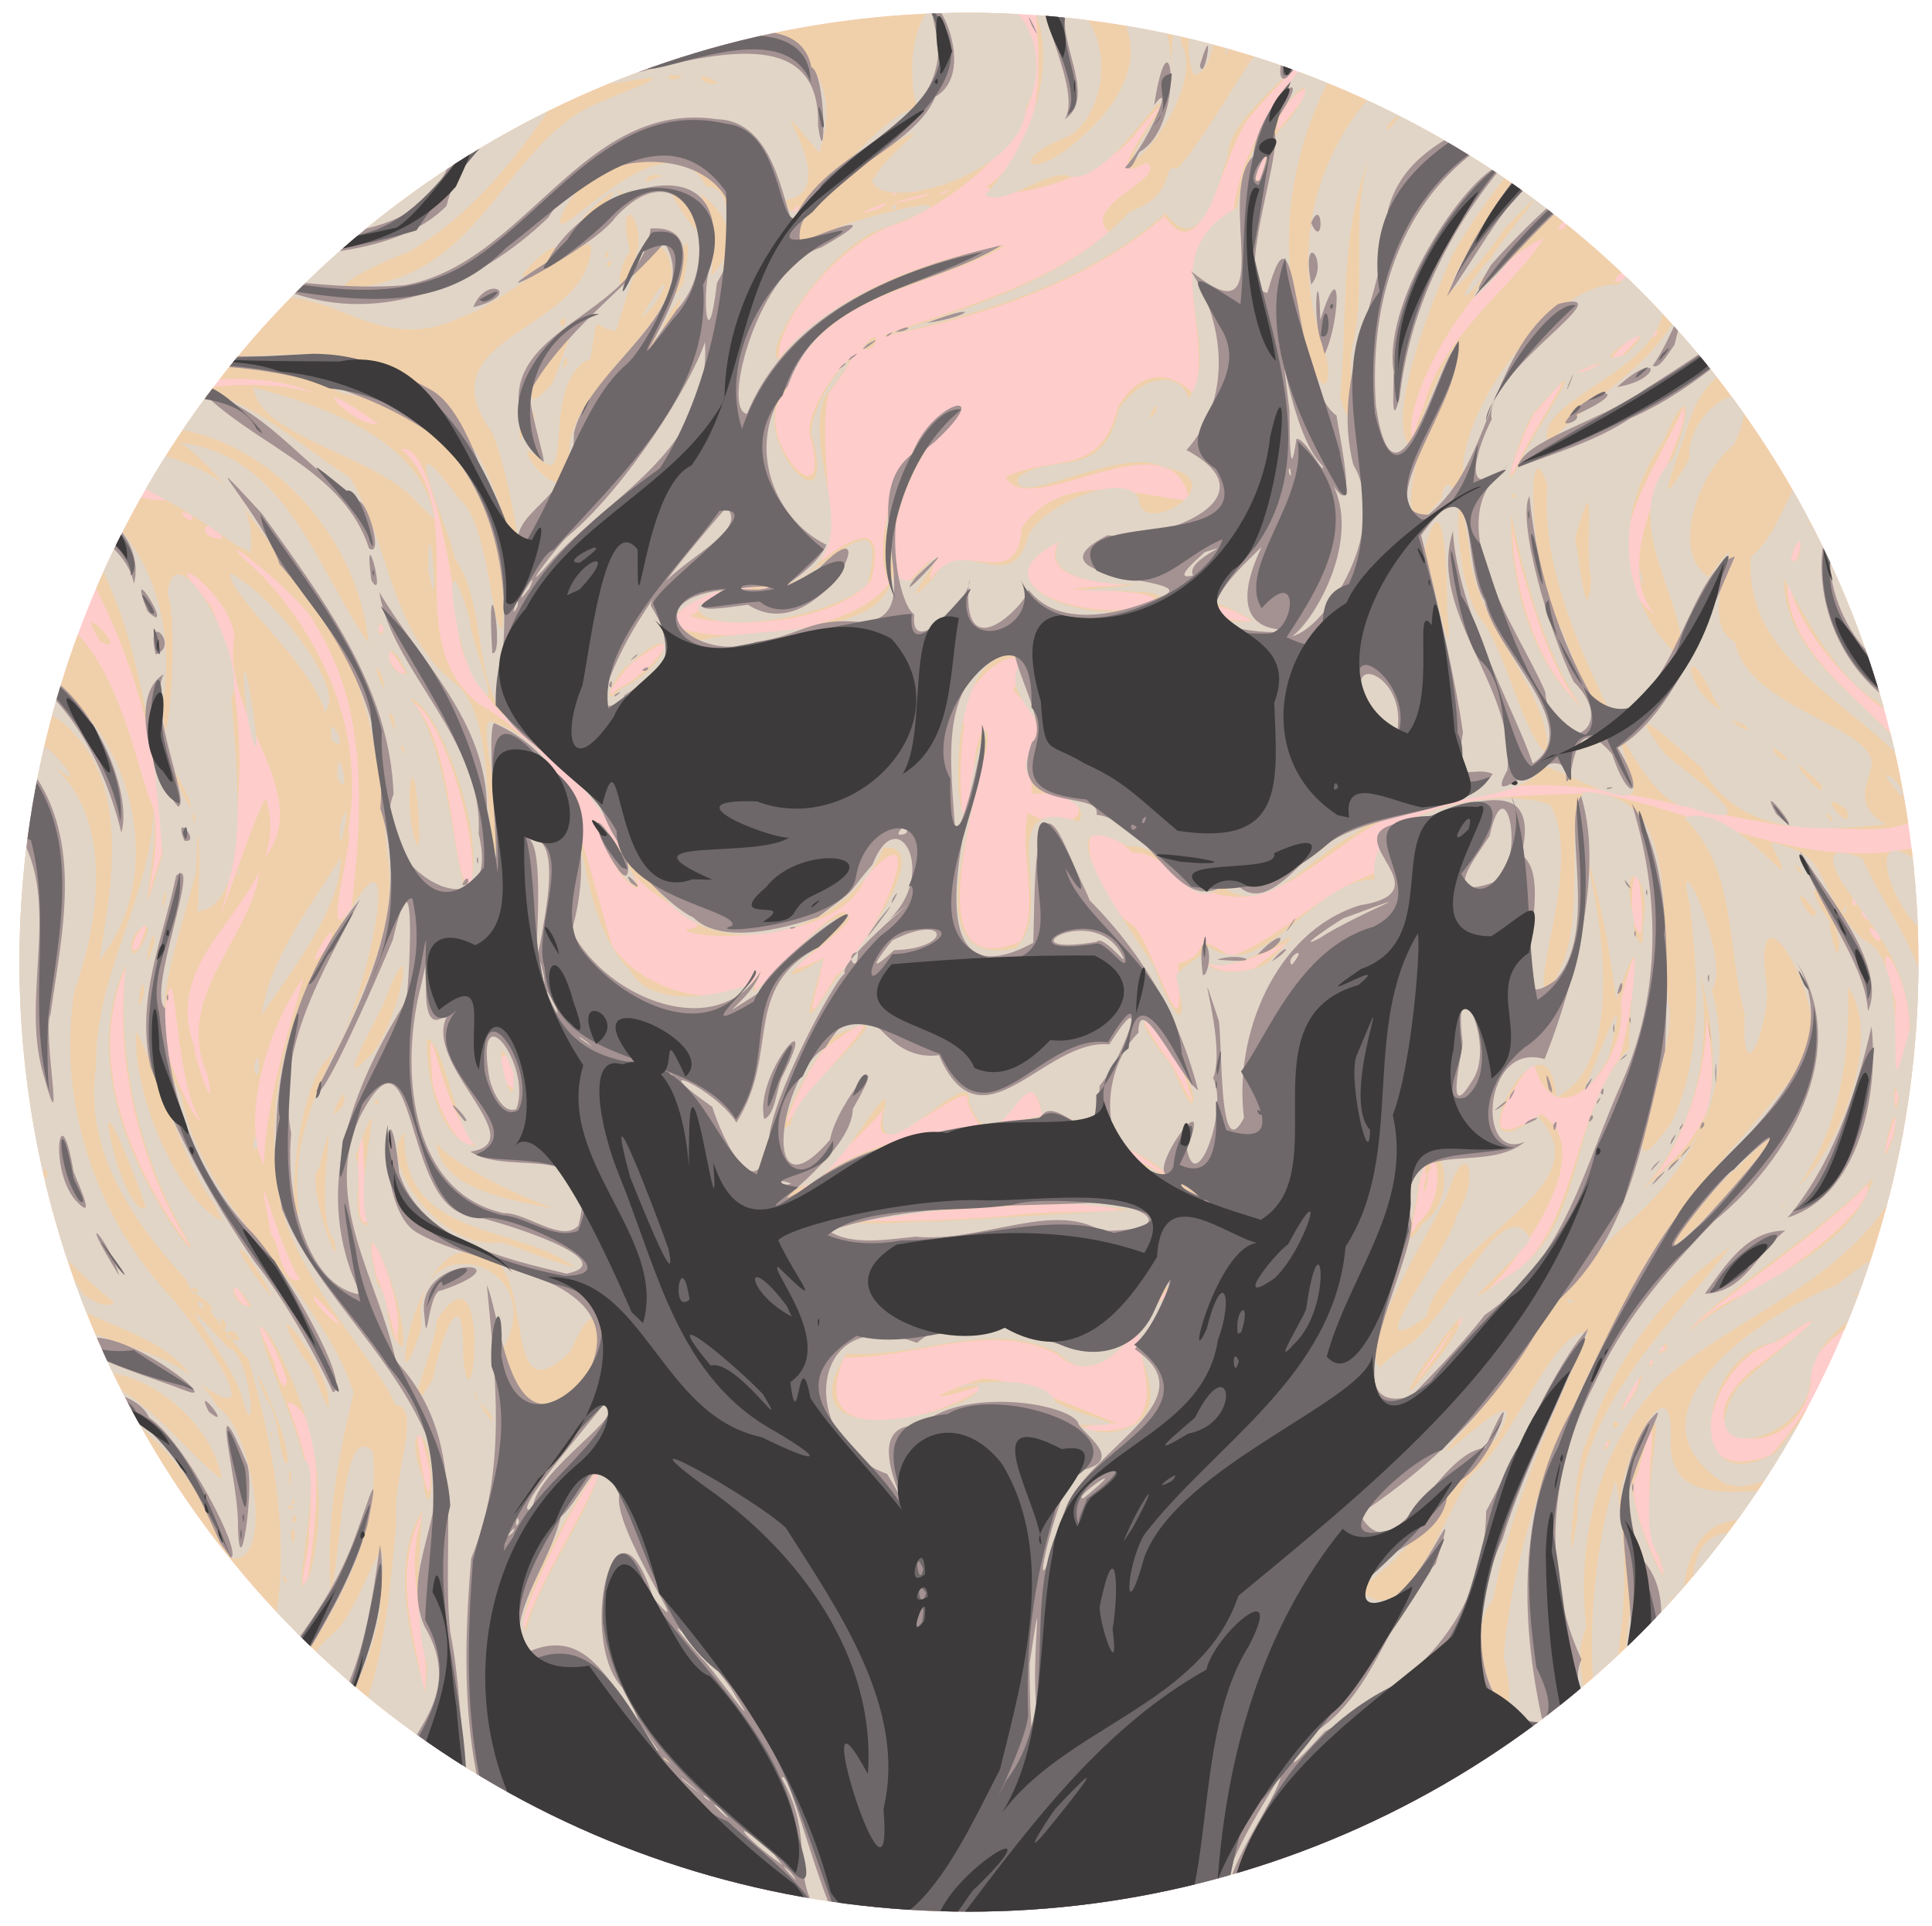 <?xml version="1.0" encoding="UTF-8"?>
<!-- Created with Inkscape (http://www.inkscape.org/) -->
<svg width="134.65mm" height="134.22mm" version="1.1" viewBox="0 0 134.65 134.22" xml:space="preserve" xmlns="http://www.w3.org/2000/svg"><defs><clipPath id="clipPath7"><ellipse cx="81.64" cy="139.76" rx="141.51" ry="141.49" fill="none" stroke="#000" stroke-width="2.843" style="font-variation-settings:'wght' 300"/></clipPath></defs><g transform="matrix(1.01 0 0 1.01 -60.137 -104.09)"><g transform="matrix(.463 0 0 .463 88.605 104.74)" clip-path="url(#clipPath7)"><g stroke-width=".353"><path d="m-61.274 139.75v-142.87h285.75v285.75h-285.75v-142.88z" fill="#FFCCCC"/><path d="m-61.274 269.99c0.602-14.118-0.217-28.066 0-42.404 6.598 4.585 20.145 6.322 12.7-5.68-5.07-5.049 7.637 13.224-4.999 6.971-9.751 1.064-7.684-6.315-7.701-12.987-3.278-10.563 6.789-7.323 13.496-4.894 9.655-0.812-11.225-4.739-13.496-4.422v-121.17c13.898 2.261 17.11 18.46 20.652 29.671 3.517 6.004-3.219 24.5 1.962 8.492 0.18-13.859-4.02-28.897-10.86-41.467-4.449-5.709-14.741-5.109-11.652-14.432 1.033-3.81-3.006-13.068 3.507-10.99 14.023 1.056 27.819-5.588 41.817-1.723-14.807-6.213-30.674 3.781-45.427-1.602v-34.646c6.117 4.079 21.392 10.583 22.966 9.714-4.002-2.806 14.892 0.84 5.772 1.422 6.198 2.885 18.921-10.217 14.861-8.529-10.461 12.099-29.187 5.701-39.895-2.902-6.335-2.55-2.795-9.958-3.704-15.131-2.155-7.263 3.311-6.905 8.912-6.412h31.359c-4.29 6.502-33.578 6.453-13.237 6.756 9.323 1.45 14.618-8.753 23.622-6.756 11.129 0.187 22.39-0.502 33.41 0.504-3.805 4.525-20.256 14.651-15.746 14.842 8.063-3.237 11.873-14.656 20.469-15.332 7.839-0.482 0.276 4.791 6.036-0.011 6.881 0.083 18.482-0.477 18.097 1.536 11.728-1.346 28.83-4.505 38.364 1.37 6.392 13.019-7.893 25.252-18.73 29.87-8.557 2.379-18.429 14.509-17.984 20.144 8.042-10.005 23.586-15.099 33.981-16.876-11.586 6.703-27.946 6.793-32.974 21.787-5.947 6.091 7.751 21.224 3.529 6.043 0.012-6.487 11.748-17.463 2.895-5.742-2.245 9.759 4.021 26.069-5.424 28.495 4.33-3.595 15.014-13.309 11.729-0.589-5.896 6.725-21.715 7.164-26.997 5.228 10.393-5.487 0.004-4.357-2.887 1.381 8.918 3.688 27.817 0.569 32.64-6.277-4.331-8.23 6.631-29.13 10.629-25.401-7.302 4.415-13.474 23.038-8.253 25.799 7.104-8.296 2.73-0.106 3.856-1.078 4.366-6.701 12.805 2.665 13.457-7.515 6.484-9.386 18.863-4.311 24.982-4.136-2.376-13.27-23.779 3.365-27.351-3.453 7.156-3.461 14.161 0.175 16.742-10.458 4.229-7.192 9.58-3.928 11.284-1.871 3.19-9.383-5.383-20.469 5.944-27.488 1.499-12.337 11.273-21.628 17.675-30.596 28.573-0.059 57.146-0.118 85.719-0.177v69.839c-7.113-1.637-17.37-5.136-17.306 6.578-1.098 2.385 5.34-13.294 12.363-5.155 8.389-2.319 3.77 7.869 4.937 12.552 1.395 10.348-3.757 7.67-4.942-1.156-0.306-12.835-5.679 10.108 3.449 11.859 3.473 2.735 0.525 9.436 1.499 13.714-5.534-0.235-19.74-13.273-20.804-23.026-1.126 12.815 14.488 19.997 20.637 29.971 3.097 11.186-13.598 7.187-20.171 7.457-17.186-2.057-34.62-10.238-51.839-3.541-13.748 0.511-22.115 17.433-34.221 13.472-3.924 0.76-6.675-5.981-12.059-6.013-10.906-10.162-5.989 7.635 0.359 11.043 3.653 5.076 7.69 21.197 6.39 5.473 5.765-1.361 1.122-5.392 7.894-1.036 7.813-2.925 13.778-9.961 21.867-12.538 0.23-12.609 22.648-11.132 32.626-11.867 15.967 2.946 31.335 12.041 47.998 8.08 3.026 1.504 0.486 9.507 1.323 13.568v50.09c-5.927-4e-3 -16.561 11.001-5.699 2.605 15.289-2.46-13.909 4.291-11.61 13.615-2.486 13.403-21.108 8.995-8.984-1.784 4.82-3.435 15.344-11.937 3.892-4.319-9.832 2.087-15.843 22.317-0.987 16.901 6.237-6.432 14.334-24.201 23.388-19.322v88.691h-285.75c6.97e-4 -4.21 0.001-8.419 0.002-12.629zm256.29-5.955c-13.434-5.405-7.284-22.258-8.534-29.121 0.017 9.769-8.578 21.143 4.795 27.051 0.522 0.135 8.566 7.078 3.739 2.069zm-236.44-5.758c11.917-6.315-16.135 3.035 0 6e-5zm-8.565 0.058c-3.079-2.729-6.711 0.321 0 0zm-6.35-1.291c-5.245-2.044-1.105 1.913 0 0zm25.976-4.967c8.868-12.046-3.554-22.365-6.716-33.2-6.485-10.535 2.715 7.825 2.813 11.782 9.039 4.767 5.27 19.733 1.895 22.974l2.009-1.556zm30.849-3.059c1.226-9.698-3.947-18.718 0.227-28.134-5.482 9.577-1.692 18.853-0.227 28.134zm15.019-10.102c1.799-6.793 11.266-20.973 11.051-23.657-4.099 4.568-13.267 24.659-11.051 23.657zm-32.526-6.831c1.533-7.878 3.105-25.88-2.982-26.758 2.264 6.254 4.423 12.327 3.207 19.166 0.688 1.307-2.087 10.029-0.226 7.592zm201.35-3.866c-3.585-6.544 1.863-30.005-3.116-11.942-2.766 2.891 6.638 21.378 3.116 11.942zm-227.61-4.371c0.961-11.434-19.174-6.003-15.472-3.167 7.686-2.32 11.916-4.992 15.472 3.167zm44.615-8.164c-4.593-20.005 0.342 12.49 0 0zm-43.733-1.856c-3.204-2.605 1.768 2.475 0 0zm219.39-2.311c-0.35-1.298-0.726 1.796 0 0zm-70.682-2.984c5.613-5.82-4.331-13.952 5.185-19.183 0.582-5.3-8.101 16.825-16.596 8.919-9.863-5.268-21.524 0.665-31.831 0.407-6.418 14.649 15.03 9.112 21.444 3.885-8.154 2.642-10.464 2.635-1.128-0.727 4.668-0.584 21.414 7.518 20.624 6.571-11.317 0.734-0.893 2.217 2.302 0.127zm74.899-5.388c1.763-5.833-5.393 9.335 0 0zm-30.24-4.309c9.205-13.76-8.856 11.916 0 0zm-170.96 3.178c-2.525-7.625-6.637-12.15-1.772-2.373-0.335-0.075 1.428 5.316 1.772 2.373zm203.55-2.648c-0.427-1.29-0.87 1.257 0 0zm1.972-2.379c-1.568-0.042-0.853 1.827 0 0zm-189.16-1.711c1.437-5.022-6.223-22.022-2.93-8.312 0.689-0.202 3.814 14.118 2.93 8.312zm199.91-5.599c6.623-2.52 20.432-13.46 19.244-16.737-7.381 7.569-21.467 16.603-26.901 21.806 2.424-1.872 4.767-3.92 7.657-5.068zm-208.16 4.29c-6.958-8.635-4.048-2.26 0 0zm167.92-1.774c-1.695-0.881-2.124 4.907 0 0zm-181.67-1.288c-3.936-6.396-2.066 0.618 0 0zm183.62-1.504c14.545-6.373 12.45-24.065 20.6-35.326 1.878-5.718 4.014-24.616 0.191-8.36 1.432 8.368-9.621 21.753-13.019 8.935-3.626 4.197-9.577 14.639 1.173 7.735 10.001 6.295-6.904 26.076-8.945 27.016zm-176.04-2.379c-3.359-4.604-7.468-22.819-4.311-6.706 1.317 1.539 1.546 7.697 4.311 6.706zm-16.627-5.383c-7.425-11.97-11.081-27.668-9.332-41.118-6.109 13.961 0.792 30.106 9.429 41.558l-0.096-0.441zm183.22-2.999c5.552-4.51 1.761-16.348 0.031-4.54 0.26 0.37-2.216 9.119-0.031 4.54zm0.828-5.027c1.28-6.288 0.513 1.758 0 0zm0.184-2.408c0.388-4.163 1.817 0.375 0 0zm-157.56 7.259c-0.784-7.707-0.575-21.022-1.468-7.478 0.463 1.464-0.377 8.523 1.468 7.478zm96.667-1.026c5.364-0.885 24.717-0.035 9.622-1.653-9.871 0.12-25.895 1.012-32.576 2.605 7.659-0.078 15.324-0.209 22.953-0.952zm-31.75-3.822c10.673-9.177 23.804-8.336 35.678-11.02-3.183-12.669-5.927 10.887-11.183-1.898 1.306-5.357-17.63 13.286-11.85-0.569 1.696 0.965-17.339 17.216-12.645 13.488zm133.9-10.057c3.617-5.93-0.235-19.153-0.097-21.479 3.115 10.557-3.054 25.849-7.498 30.294 2.824-2.64 5.924-5.243 7.594-8.815zm-79.231 8.134c-10.316-7.768-10.636-4.789 0 0zm-134.99-1.696c-0.003-9.138 4.547-23.014 5.883-27.957-5.531 7.63-9.392 21.583-5.883 27.957zm176.38-0.265c-0.25-2.455-0.805 2.457 0 0zm66.357-3.935c2.207-10.445-3.506 8.857 0 0zm-210.81 0.531c-5.56-2.487-8.025-25.25-6.819-8.493 0.265 1.902 4.109 11.758 6.819 8.493zm46.991-4.005c2.464-4.421 18.252-19.602 5.412-10.246-2.374 0.951-8.873 15.86-5.412 10.246zm43.586 2.15c-7.367-3.88-1.892 1.084 0 0zm-131.78-0.84c-4.757-6.157-3.567-32.477-6.016-12.866 1.196 3.611 3.91 11.51 6.016 12.866zm252.82-3.777c-0.575-3.836-0.764 4.33 0 0zm-105.74-1.148c-1.594-7.227-12.017-16.967-3.206-4.567 0.722 0.104 5.241 10.619 3.206 4.567zm-146.31-2.271c-5.218-12.202 7.396-20.647 7.931-31.46 9.105-9.822-6.153-21.865-3.827-33.793-0.686-6.656-12.825-14.816-3.549-4.58 5.675 13.416 4.95 29.267 2.211 43.386-3.022 10.315 5.77-16.733 6.068-14.376 4.34 14.481-16.477 21.758-10.74 36.604-0.214 1.451 3.713 12.249 1.906 4.218zm45.988 2.346c-0.35-10.098-5.416-2.454 0 0zm207.03-5.843c3.28-7.578-6.502-22.983-1.361-7.282-0.068 1.948-0.638 17.79 1.361 7.282zm-159.25-11.278c5.291-3.533 15.182-26.269 4.325-14.572-3.203 9.893-26.164 9.563-26.805 7.761 7.234-0.36-10.143-5.463-8.566-11.727-5.599-12.803-21.64-17.481-25.11-31.304-0.666-8.139-4.128-29.51-8.59-28.533 10.745 10.091-0.656 27.866 11.339 37.885 14.03 7.799 15.775 22.405 20.002 36.106 4.607 7.146 18.271 10.705 22.479 3.563-6.121 11.305 12.452-13.9 12.905-7.422-3.158 4.106-13.791 10.178-3.804 5.692-1.201 6.096-3.967 12.374 1.824 2.55zm-31.188-13.938c-3.566-3.623-7.284-14.608-0.954-4.592 0.339 0.5 5.078 8.266 0.954 4.592zm75.537 19.364c-0.605-0.607 0.305 1.972 0 0zm17.951-6.464c11.842-8.996-1.829 1.692-7.196-0.812 1.995 1.604 4.879 1.525 7.196 0.812zm-138.05-3.184c2.606-7.259-5.434 6.936 0 0zm-28.232 0.277c3.692-8.806-3.407 1.878 0 0zm131.41-1.032c3.075-5.332-0.264-13.094 1.126-19.165 8.667 4.605 11.261-3.788 0.721-2.834-1.448-8.053 3.954-9.088-2.874-15.334 5.328-10.954-9.63-1.251-7.307 5.171-1.274 7.496-0.239 22.024 1.395 6.728 0.522-8.758 3.906-7.453 0.823 0.06-0.738 6.688-8.874 31.66 6.117 25.374zm92.706-3.8c-0.784-14.65-2.906 1.746-0.219 2.565l0.219-2.565zm35.316 2.439c-3.727-2.547 0.978 3.749 0 0zm-227.71-3.603c1.678-14.191 2.585-29.534-5.341-42.237-1.82-4.42-19.445-17.687-7.95-7.328 9.461 10.143 15.364 23.915 12.824 37.898 1.053 1.314-4.454 18.819 0.466 11.667zm225.59 0.682c-1.919-1.316 1.564 3.175 0 0zm-1.004-1.543c-1.282-1.851-1.186 1.57 0 0zm-206.73-2.172c1.398-8.418-5.065-26.7-8.617-27.495 6.427 6.521 5.477 26.72 8.617 27.495zm63.228-7.372c-1.313-0.183-1.637 2.335 0 0zm101.95-20.031c-5.433-6.01-10.258-25.888-10.014-26.493 0.131 9.319 3.621 20.796 10.014 26.493zm-143.2-2.336c4.71-2.12 11.423-10.744 2.575-4.175-0.559-0.285-6.337 7.462-2.575 4.175zm-31.791-2.351c-4.797-7.972-2.058 1.308 0 0zm-3.16-6.397c-0.853-2.408-1.229 1.812 0 0zm129.46-1.167c-7.032-4.859-10.587-0.665 0 0zm59.978-1.015c-7.737-8.816 5.787-27.097 4.211-30.875-3.9 8.805-14.778 23.114-4.211 30.875zm-75.202-1.889c4.412-2.463-23.375-1.5-5.481-2.465 8.245-0.811-12.232 1.278-8.274-6.483-13.883 7.052 7.503 12.57 13.755 8.948zm-59.559-2.123c2.292-1.152-4.408 0.835 0 0zm3.175 0.049c-2.329-0.597-2.333 1.039 0 0zm152.68-4.353c2.366-7.304-2.871 2.157 0 0zm-234.53-3.079c-2.982-4.244-4.144 0.312 0 0zm-4.586-3.377c-3.622-1.908 0.464 2.147 0 0zm-3.881-2.304c-6.229-3.973-15.249-6.809-22.612-7.658 8.014 0.358 14.991 7.888 22.612 7.658zm201.51-5.546c1.981-5.024 11.634-18.612 2.656-7.667-1.057 0.514-6.002 14.078-2.656 7.667zm-14.036-8.731c2.418-10.023 13.816-18.208 17.832-24.806-10.988 4.867-21.488 24.706-19.545 29.921l0.694-2.449 1.02-2.667zm-155.87 2.89c-12.708-9.095-3.753 0.585 0 0zm180.06-7.899c6.044-2.856-4.866 1.289 0 0zm5.101-2.089c10.307-10.472-5.308 2.206 0 0zm5.482-3.69c-1.287-2.163-1.192 2.485 0 0zm0.794-7.165c2.857-10.583-14.803 4.28-3.116-1.978 4.803-0.581 0.186 11.126 3.116 1.978zm-14.545-8.513c0.727-2.676-2.554 1.805 0-5e-5zm-114.85-1.132c2.629-6.131-4.312 3.877 0 0zm-70.132-1.227c2.032-6.542 20.257-9.86 17.275-10.769-7.194 3.729-16.451 1.93-19.014 11.901l1.739-1.132zm82.933-0.48c4.279-2.514-7.577 2.574 0 0zm105.19-0.007c3.845-4.293-4.972 3.029 0 0zm-99.888-1.359c8.409-2.571-10.523 2.223 0 0zm-2.839-0.763c-1.299-0.4-0.648 0.614 0 0zm7.327-0.14c1.763-1.157-3.378 1.117 0 0zm102.31-1.157c6.057-2.165 21.492-6.732 6.299-4.058-2.54-0.097-17.911 7.88-6.299 4.058zm-106.63 0.923c-1.943-0.573-0.353 0.617 0 0zm51.077-1.639c2.705-8.075-2.108 0.92 0 0zm2.606-7.388c10.001-11.373-0.698-4.332 0 0zm-175.37 76.2c-4.909-7.645 5.05 2.491 6e-5 -5e-5zm-8.398-8.067c-20.899-14.007 15.608 1.63 0 0zm121.9-35.689c3.003-4.256 2.452 1.065 0 0zm3.358-1.984c11.459-4.183 23.79-7.301 33.416-15.333-4.569-3.999 9.449-8.373 5.42-10.297-9.361 5.568 9.564-16.901-1.108-4.867-4.056 6.273-19.342 11.352-22.603 8.391 10.207-6.595 7.436-21.422 7.375-27.315 6.793 1.415 19.655-4.503 19.963 5.821-1.743-3.357 1.631-7.809 8.191-5.821 6.269-2.485 6.799 4.845 3.481 8.323-5.134 12.176 2.819-8.773 6.801-8.323 15.052-1.753-5.321 13.522-7.673 18.688-3.648 6.877-6.219 20.863-11.543 13.036-11.843 10.06-26.997 14.875-41.932 17.925l0.211-0.227z" fill="#F0D0AA"/><path d="m-61.274 276.14c-3.079-9.719 9.383-10.804 16.317-10.518 10.049 0.035 16.305-10.997 20.725-18.76 6.133-15.669 2.682-33.583-1.765-48.727 1.281 3.042-5.576-6.882-5.418-6.213 1.221-1.473-3.467-2.639-3.532-4.754-7.796-8.486-15.441-19.248-13.501-31.888-0.298-13.482 8.11-25.078 8.603-38.406 0.809 6.648-3.291 22.469 1.308 6.773-1.146-14.242-2.909-30.863-9.811-43.994-3.861-3.535-21.419-12.057-7.333-11.169 14.137 3.764 19.498 19.63 17.156 32.886 0.355 13.164 2.61-11.788 0.733-16.408 0.911-10.596 12.251 9.868 9.478 15.389 0.627 8.763 3.496 31.054-5.041 31.84 0.539-5.365 0.153-19.259-0.174-5.982-2.757 11.227-8.093 22.512-2.249 33.504 3.498 17.487 20.189 27.693 25.731 44.2-2.35 9.511-4.176 19.489-3.425 29.635 1.634-4.966 1.433-25.615 6.26-20.922 1.511 14.18-7.447 26.334-14.587 37.537 1.27 9.764-10.777 12.966-13.99 18.302 15.341-1.608 12.781-20.74 22.846-28.826 4.43-3.902 8.544-20.969 6.85-5.745 0.529 9.194-9.349 22.793-8.222 27.345 8.401-10.133 9.359-24.955 10.604-37.838-0.802-6.591 4.08-17.34-0.131-17.682-2.864-6.889-15.808-19.528-17.569-32.399-2.133-14.916 2.655-29.778 11.219-41.891 8.427-14.573 0.973 19.193-4.162 23.137-4.271 5.459-5.609 22.867-3.803 22.835-3.203-19.571 15.98-34.009 13.161-53.511-1.363-13.35-2.211-27.744-12.031-38.128-4.735-8.132-14.053-20.573-18.964-23.453 16.266 1.956 20.607 19.499 28.145 29.845-1.66-16.449-15.96-32.173-33.095-32.272-6.925-0.373-15.107-3.442-3.018-3.804 13.029-6.442 23.159 5.122 33.322 11.411 6.283 10.367 5.711 23.303 16.466 31.363 5.521 6.044 3.285 23.367 5.385 24.669 1.54-4.384-3.432-21.435-0.469-19.553 16.962 6.311 9.979 26.379 20.399 37.028 4.357 7.769 20.827 1.447 19.071 1.078-3.775 7.521 8.097-8.485 11.974-8.881 7.413-3.686-16.634 14.723-2.271 6.06-1.165 5.227-4.566 13.301 1.359 3.738 3.561-4.479 15.677-20.877 7.648-20.314-4.813 11.514-20.982 16.99-30.44 9.685-8.459-7.454-12.445-19.63-22.412-26.158-9.363-5-5.49-18.36-10.985-26.517-1.508-6.07-9.2-22.287 0.413-9.157 4.665 3.521 5.058 20.162 6.614 19.52 1.346-15.124-6.903-33.121-23.647-34.966-12.009-5.947-25.587-3.324-38.481-5.421-7.607 4.203-15.314-11.859-9.545-9.723 10.775 12.312 28.699 9.397 42.977 9.161 16.176 0.16 25.929 11.919 29.54 26.798 3.552 8.132-0.796-12.609-2.576-15.356-10.105-14.19 14.205-14.698 14.946-27.178 0.226-3.36-13.564 8.561-19.333 10.276-14.14 6.787-20.938-8.058-33.826-1.076-10.781 2.295-26.485-1.285-33.444-8.521-1.576-5.873 2.094-8.733 3.364-6.877-11.103-15.243 10.023-0.17 16.323 0.97 7.818 7.242 27.886-4.528 23.845-7.183-9.448 11.661-27.254 6.289-37.687-1.261-8.25-5.669-5.339-5.974 2.464-2.355 6.668 2.312 6.969-3.456 16.946 0.762 6.214-2.654 23.571 1.876 8.19 3.499-6.332 0.233-19.007-1.318-5.712 1.375 14.907 4.042 21.622-13.562 34.208-15.897 8.848-13.737-7.734 7.21-13.963 6.207-11 8.887-27.307 0.7-40.629 1.933-8.913-0.908-7.507-8.766-7.349-15.034 0.683-10.104 13.884 5.285 20.14 2.422-4.459 2.484 18.195 2.097 22.38-4.28 4.95-2.812 11.547-0.6 17.17-1.356 6.252 1.589 18.277-1.455 20.921 0.771-12.485 2.673-14.818 21.993-28.081 18.542-9.301 10.566-21.646 20.828-36.722 12.83 6.08 3.659 22.346 6.279 29.362-2.575 4.302-12.303 18.271-6.683 24.127-18.097-2.444 9.906-11.08 10.953-18.537 11.951-3.558 4.376-9.903 13.95-1.027 4.625 6.628-6.499 16.669-5.045 21.408-14.947 5.824-1.116 15.772-18.938 17.882-10.812-8.104 12.715-16.234 26.822-29.556 34.639-7.026 2.513-16.13 7.928-3.022 4.313 13.84-3.827 17.914-19.109 29.274-25.607 6.483-3.131 16.945-6.169 3.887-3.69 10.41-11.016 37.805-10.363 31.003 10.231-11.311-13.501 4.836 5.447-4.926 7.013 0.491 7.68 12.316-12.573 19.575-13.767-1.727-4.464-1.246-18.499 7.042-15.513 9.211-3.067 13.11 8.361 9.109 15.498-0.329 9.778-21.227 15.976-22.958 10.918 2.928-5.088 11.527-10.185 1.471-4.561-5.393 2.224-21.424 19.061-6.261 11.406 6.885-2.507 21.968-5.798 7.264 0.023-8.366 1.906-19.466 18.865-16.242 19.771 6.687-9.791 25.559-15.622 31.885-16.263-10.85 5.758-25.554 6.547-30.508 20.009-7.737 6.523 7.994 24.072 3.342 7.141 0.422-7.132 11.064-17.016 1.948-5.142-3.522 10.037 8.116 23.286-6.651 28.148 5.693-0.744 16.704-15.016 13.126-0.446-5.214 5.208-25.458 8.15-25.27 3.271 12.48-6.243-13.575 2.599-0.128 5.26 11.061-2.76 34.842 0.786 28.187-16.905 0.033-5.779 7.704-20.35 11.402-17.629-7.505 3.694-14.959 26.43-7.645 25.486 10.129-10.65-5.031 8.089 3.158-0.268 4.213-7.367 11.736 3.538 14.302-6.584 2.959-5.159 14.883-9.401 16.409-5.27 0.224 6.225 15.124-2.925 3.524-4.759-5.76-3.504-23.166 6.85-21.462 1.459 5.361-3.781 12.619 0.747 14.973-10.142 3.66-5.448 9.374-5.497 10.375-1.493 5.679-8.834-6.13-21.286 7.215-28.48 1.888-12.392 11.384-26.425 21.525-30.167-12.18 13.178-16.886 32.413-11.725 49.682 2.811 10.958 5.592 7.205 2.231-1.681-4.129-14.077 0.938-29.496 12.258-38.708 3.746-8.749 14.845-0.247 19.324-9.572 2.555 0.607 14.378-1.358 9.687 1.261-4.839 4.74-17.566 9.937-19.18 11.13 13.049 0.644 19.467-15.683 32.68-12.289 13.235-1.383-5.697 6.41-8.893 9.596-10.798 6.605-19.198 16.594-25.646 27.441-3.284 7.397-10.435 25.135-6.28 29.164 2.104-6.986 9.826-24.621 4.991-7.638-4.51 4.901-8.36 25.617-0.493 15.047 0.927-6.002 3.213 4.375 3.246-5.399 1.496-11.527 15.017-27.15 23.028-26.38 8.152-9.516 4.146 11.526 6.655 0.401 2.806 12.32-19.941 16.236-16.961 23.238 8.56-9.533 23.509-14.731 20.539-31.217 0.976-13.611 25.291 2.383 19.695-3.071-6.477-1.93-22.478-5.983-7.255-6.059 4.117-2.607 16.834 7.77 11.45 0.561-16.269-9.084-38.006-2.214-49.648 11.627-2.421 3.559-9.389 10.594-3.674 2.264-5.909 7.665-3.736 2.395 0.408-1.86 1.276-2.623 12.077-14.801 1.943-4.285-4.171 6.197-12.214 14.855-5.301 3.106 8.797-16.221 24.234-31.467 43.806-31.93 9.806 1.457 29.361-12.762 24.475 6.001 2.997 5.632-5.729 12.313-1.188 14.516 2.825 3.981 1.332 14.952-4.434 5.452-6.362-0.447 10.248 7.188 5.574 13.463-3.589 3.163-16.465-17.352-10.352-3.001 6.929 1.884 15.411 11.2 8.206 15.225-12-2.62-29.227-9.953-33.791 7.549-2.313 6.831-4.846 12.926 0.504 4.004-0.623-8.149 12.51-15.083 6.715-2.224-5.683 4.551-9.463 16.437-3.767 19.766 7.804-10.965-3.011 6.259 3.869 9.676 1.769 10.193 22.363 12.872 20.236 19.013-0.641 2.502-2.381 5.475 2.169 8.179-10.099 1.103-21.73 1.759-27.455-8.472-3.409-2.872-12.709-11.66-5.407-2.024 3.772 3.223 16.923 12.426 3.431 7.922-6.872-0.281-13.091-20.233-8.474-4.372 3.027 7.141-12.354-2.427-13.196-1.626-3.851 6.391-20.584 3.752-27.948 9.949-7.02 3.7-13.294 12.801-19.793 7.883-5.685 4.511-7.275-6.377-13.98-5.984-14.234-7.583 0.685 12.953 3.975 18.085 1.786 5.836 5.69 11.641 3.12 1.301 0.705-1.728 5.936-3.888 4.568-4.67 8.304 6.466 15.528-9.716 25.064-9.808-1.917-10.931 20.019-13.836 26.196-11.044 4.621 8.316-2.549 25.211-0.726 27.893 7.17-8.038 2.234-24.265 5.644-29.803 15.521-0.019 10.864 21.109 12.702 31.782 1.625 6.276-9.95 31.732 0.462 17.366 4.653-9.986 3.943-21.673 2.652-32.417-2.737-11.39 6.513 8.695 3.292 12.726 3.833 13.959-2.279 25.938-12.667 34.912-10.521 8.992-15.96 21.815-25.33 31.774-6.899 8.298 12.679-12.229 6.051-0.056-7.071 7.57-12.898 17.671-20.584 22.542 6.986 7.791 12.933-12.139 16.849-17.11 6.042-4.416 12.012-21.788 17.215-21.006-5.46 13.063-11.445 25.816-14.145 39.885-6.16 7.006 5.554 25.82 1.603 8.428 1.515-19.027 9.509-36.966 18.533-53.652 6.234-13.14 17.026-23.125 25.804-34.268 6.314-6.327-7.704-30.742-5.205-12.625 0.845 5.516-3.805 17.87-3.219 4.821-2.717-10.02-1.108-21.596-9.03-29.304 7.944-2.811 18.968 15.532 12.848 3.7 9.695 1.757 5.972 6.508 13.752 14.419 8.639 3.295 2.065 31.807 7.089 13.159-0.522-9.321-4.776-13.706-8.656-19.54-0.016 0.059-7.314-9.405 1.543-5.649 3.03 6.869 8.44 13.42 9.536 20.863-0.029 9.76 1.686 20.091-4.552 28.617-7.783 13.709-23.469 18.474-34.694 28.206-9.776 9.95-12.879 23.614-11.446 37.041-3.219 5.521 3.303 24.145 6.533 18.446-3.706-12.415 3.358-24.849-1.411-37.828 0.094-6.055 8.254-21.867 7.444-7.885 0.478 14.333 25.67-0.432 17.674 12.884-15.569-7.149-17.726 8.615-14.613 19.943-0.795 7.255 7.14 15.006 0.772 4.807 1.525-7.894-4.982-24.713 5.827-24.682-12.661 12.778 3.327 26.902 7.257 39.277 8.213-7.168-12.636-17.068-7.966-27.946 1.013 8.283 8.582 16.935 12.61 21.796 4.449-8.897-14.074-12.59-9.092-23.568 10.905-7.847 10.616-24.482 21.454-33.505 8.493-5.207 4.148 12.429-1.799 14.25-3.813 5.765-0.485 20.6 0.569 6.357-0.429-7.385 8.187-14.039 5.535-2.298-0.196 14.067 0.604 28.26-0.469 42.252-3.74-5.144-9.327-28.614-6.614-10.595 5.967 8.46 8.251 17.947 7.127 28.188 1.649 6.661-7.446 2.577-11.343 3.691h-274.41c-1.6e-4 -2.164-3.2e-4 -4.327-4.8e-4 -6.491zm275.04-4.098c4.024-10.294-7.901-18.743-5.297-5.49-2.195 3.929 3.53 11.753 5.297 5.49zm-8.558-2.205c4.661-8.694-2.861-3.895-2.514 0.56l1.465 0.157 1.049-0.717zm-10.926-6.772c-13.237-6.187-5.028-19.204-8.036-28.78-0.312 10.331-8.741 22.77 6.048 28.648 2.604 2.619 7.04 4.413 1.988 0.132zm-157.13-3.857c-1.192-1.431-1.668-0.974 0 0zm-36.274-14.879c-2.24-6.868-0.857-19.32-0.767-22.688-5.151 8.031-1.075 21.414 0.532 26.956l0.159-1.628 0.076-2.641zm14.755-4.943c1.8-7.629 10.919-19.871 10.922-24.429-4.547 5.753-13.352 22.958-10.922 24.429zm-32.127-8.66c3.074-12.276 0.219-24.098-5.793-34.885-5.61-7.912 4.093 13.344 4.821 18.099 3.318 1.064-2.92 25.587 0.972 16.786zm-3.645 0.887c-1.372-1.622 0.542 2.445 0 0zm204.57-3.542c-4.47-4.834 3.41-30.362-3.101-14.265-4.219 2.891 6.7 25.258 3.101 14.265zm-12.138-5.418c0.198-16.415 13.679-28.509 22.869-40.521-10.41 7.265-17.562 17.292-21.56 29.392-1.575 1.787-3.342 24.738-1.308 11.129zm-191.15 1.852c-1.326-1.218 0.115 4.313 0 0zm0.263-1.655c-0.522-2.227-0.959 1.863 0 0zm-0.353-1.747c-1.487-1.165-0.887 0.624 0 0zm0.176-0.92c-0.427-1.29-0.87 1.257 0 0zm20.285-3.895c-0.281-8.483-4.348-7.665-1.243 0.367 0.632 5.768 1.446 2.408 1.243-0.367zm-20.887 0.102c-0.382-3.681-0.497 4.544 0 0zm-0.534-1.953c0.257-5.051-7.538-19.791-3.257-9.765 2.209 2.533 1.912 9.809 3.257 9.765zm196.89-2.574c0.822-3.258-1.934 2.351 0 0zm-199.22-1.978c-0.605-0.607 0.305 1.972 0 0zm128.3-1.003c7.744-4.963-5.218-14.176 5.165-19.162 1.691-8.213-7.626 17.175-16.156 8.371-9.852-5.371-21.224 0.842-31.647-0.013-11.014 17.073 23.16 7.432 19.371 4.677-9.863 1.51 8.874-3.316 11.718 2.454 3.557 2.482 14.19 3.765 3.451 3.49 2.396 1.56 5.599 1.381 8.097 0.183zm72.464-0.276c-1.186-1.57-1.282 1.851 0 0zm-168.15-1.42c-4.145-5.035 1.499 3.578 0 0zm170.42-2.908c4.616-9.755-6.288 8.514 0 0zm-194.61 0.47c-0.533-5.911-11.14-18.005-3.518-5.733 1.042 6e-3 4.044 10.601 3.518 5.733zm15.603-2.974c0.867-5.321 4.652-15.816 4.456-3.507 1.284 14.233 4.539-18.255-3.923-5.139 0.002 3.878-6.712 18.923-0.533 8.646zm18.958 3.273c7.64-1.897 7.384-21.188 1.44-7.196-11.316 10.828-3.978-15.193-14.347-14.674-9.19-2.94-13.238 28.261-7.787 10.955-1.85-15.724 19.563-9.797 12.156 3.197-0.91 4.574 3.706 10.326 8.538 7.719zm-12.425-0.754c-1.014-2.082 0.447 2.43 0 0zm141.47-3.281c5.614-6.472 8.146-13.369 0.763-2.833-1.782 2.349-5.972 9.193-0.763 2.833zm-2.812-4.12c6.036-3.465 14.304-23.879 18.331-15.819-2.506 3.553-13.661 12.872-3.728 5.68 12.57-7.092 9.005-24.445 18.44-34.128-0.318-6.979 3.17-22.25-1.933-7.29-0.745-6.323-2.848-17.926-4.43-20.917 2.76 10.744 5.316 30.713-4.468 35.45-1.498-15.903-16.414 13.371-2.873 2.811 10.665 10.673-14.16 18.611-16.484 29.913-11.509 8.17 3.805-10.171 4.474-15.133 3.583-5.554 1.539-12.586-1.522-2.63-3.473 6.919-12.955 21.542-9.94 25.343 1.227-1.266 2.583-2.426 4.133-3.279zm26.546-38.799c2.729-5.856 6.642-17.692 3.519-4.407-0.06 0.616-3.958 6.45-3.519 4.407zm10.159 41.451c-0.206-1.79-1.486 1.764 0 0zm1.943-2.061c0.702-2.797-2.897 2.218 0 0zm-188.34-0.386c0.977-5.656-7.538-25.325-3.846-9.448 2.272 2.391 1.034 8.257 3.846 9.448zm-24.342-1.027c-1.091-3.052-3.728 0.153 0 0zm215.97-1.284c8.831-7.503 23.977-11.049 27.507-22.935-7.165 7.784-24.895 18.759-27.507 22.935zm-217.98-1.069c-1.733-3.056-0.29 2.963 2e-5 2e-5zm3.78-2.615c-3.72-6.418-3.54 0.1 0 0zm2.248-3.223c-4.686-7.916-5.827-6.524-0.379 0.377l1.189 1.468-0.81-1.844zm-10.263 0.804c-1.153-1.627-1.153 1.627 0 0zm56.273-3.47c-9.173-6.586-26.055-4.172-25.462-20.056-4.204 3.821 5.01 17.631 14.481 16.374 3.448 1.116 8.057 3.068 10.981 3.682zm-35.905-3.925c-3.723-3.952 1.52-25.548-2.333-10.687-2.263 1.144 3.583 17.339 2.333 10.687zm-21.561 0.353c-7.418-12.221-10.99-27.501-9.509-41.539-6.359 13.619 0.204 29.776 8.57 41.237l1.036 1.095-0.097-0.794zm223.43-1.459c4.746-4.074 19.901-22.43 6.952-9.517-1.576 0.649-14.398 16.357-6.952 9.517zm-39.633-1.558c6.062-3.854 2.086-16.447-0.741-5.593 0.221 2.307-3.398 12.08 0.741 5.593zm-180.12-2.807c-5.039-6.662-9.615-23.037-11.686-25.648-0.517 9.918 6.904 25.843 12.886 28.126l-1.2-2.478zm22.943 3.167c-2.675-5.811 3.721-25.528-1.934-10.306 1.243 1.989-1.028 10.464 1.934 10.306zm85.067-0.602c9.151-0.513 20.547-1.29 28.344-1.7-13.436-2.26-27.552-0.231-40.867 1.906 4.168 0.33 8.351-0.226 12.523-0.206zm-53.613-0.797c-6.148-1.264-19.795-7.958-21.318-11.025 0.618 9.071 17.921 9.064 21.318 11.025zm-64.602-1.235c-1.652-5.293-8.396-21.624-4.311-6.438 0.55 1.481 2.667 7.431 4.311 6.438zm245.83-2.728c7.335-6.872 12.803-23.141 7.854-30.154 0.349 12.167-1.867 24.162-10.271 33.154 1.067-0.749 1.542-2.087 2.417-3.001zm-147.96 0.077c10.803-8.863 23.808-8.314 35.732-11.049-1.931-11.494-6.617 9.858-10.967-2.166 0.714-6.384-14.569 12.262-12.653 1.531 1.804-7.571-7.006 10.942-12.167 11.051-3.744 2.153-4.149 3.79 0.055 0.633zm58.969 0.845c-3.633-3.026-4.481-1.894 0 0zm70.029-4.372c10.008-5.827 6.109-23.912 4.803-28.62 1.873 11.56-1.087 23.744-8.598 32.06 1.362-1.036 2.554-2.269 3.795-3.44zm-73.912 1.768c-4.459-4.463-12.953-6.997-3.619-1.471 0.817-0.283 2.763 2.255 3.619 1.471zm107.63-6.46c0.984-9.77-3.654 10.189 0 0zm-211.32 1.773c-3.234-2.41-4.857-15.967-7.398-16.027-0.052 5.312 1.467 15.002 7.398 16.027zm46.876-3.427c0.072-5.083 19.527-19.135 7.001-13.306-2.239 0.134-10.994 17.295-7.001 13.306zm44.243 0.728c-5.669-3.858-4.065 0.509 0 0zm-111-3.457c1.252-5.248-3.562 4.468 0 0zm231.88-1.063c-1.145-5.578-0.82 5.565 0 0zm-226.48 0.529c-0.901-1.266-0.901 1.266 0 0zm121.36-0.345c-0.586-7.235-13.278-18.321-4.187-6.106 0.937 0.015 3.754 8.946 4.187 6.106zm-101.34-3.781c-4.234-11.396 0.129 9.793 0 0zm-21.974-2.198c4.5-3.242 8.312-23.031 2.802-8.856-0.161 1.072-7.923 14.24-2.802 8.856zm114.49-6.993c-0.573-2.527-0.393 3.122 0 0zm-147.57-2.934c-0.193-4.657-1.716 5.72 0 0zm167.43-4.431c9.667-9.779-3.633 2.757-9.271-0.104 1.843 2.269 7.007 1.437 9.271 0.104zm-165.89-3.218c-0.019-4.151-2.547 8.204 0 0zm-2.202 1.058c3.799-6.653-3.038-1.897-0.89 0.911l0.89-0.911zm254.44-0.599c-3.052-4.415 2.455 4.797 0 0zm-123.98 0.551c6.606-5.78-4.262-23.349 9.497-18.848 2.712-5.24-13.245-3.154-6.028-12.378 2.057-2.675-6.755-6.959-2.067-12.147-11.916-3.734-10.74 27.386-8.371 22.996-0.147-6.796 4.939-19.791 1.341-5.817-0.069 7.351-9.393 29.35 5.629 26.194zm122.79-1.01c-1.316-8.056-6.904-11.057-1.164-2.562-0.99-2.819 1.153 8.439 1.164 2.562zm2.721 0.426c-1.13-1.389 0.386 1.749 0 0zm-32.007-2.385c1.653-8.677-3.925-11.317-1.246-1.207-0.509 1.717 1.714 6.012 1.246 1.207zm-182.98-2.471c-1.653 0.114 0.075 2.853 0 0zm208.85 0.051c-5.137-6.734-0.395 3.005 0 0zm-245.91-2.214c-0.133-3.029-1.197 4.248 0 0zm45.081-0.903c3.109-8.034-4.793-28.122-8.726-28.693 6.189 7.045 6.522 27.677 8.726 28.693zm198.38-3.343c-2.33-2.079 1.278 2.385 0 0zm-31.876-3.801c-0.617 0.353 0.573 1.943 0 0zm-173.97-3.924c-0.847-13.13-2.473-0.857-0.13 4.508 0.453-1.469 0.115-3.013 0.13-4.508zm-33.243 0.132c-0.805-2.457-0.25 2.455 0 0zm243.81-0.126c-1.873-2.037 0.623 2.33 0 0zm2.283-1.055c-5.885-4.334 1.513 4.679 0 0zm-246.96-1.319c-3.598-7.903-2.747-3.638 0.263 1.303l-0.263-1.303zm243.14-2.419c-8.184-7.938 1.471 3.901 0 0zm-4.956-3.812c-4.397-4.123-1.256 0.991 0 0zm-35.856-0.81c0.788-8.862-10.802-19.309-11.535-29.826-2.286-18.019-2.966 5.168 2.061 10.263 3.665 5.51 6.089 17.178 9.473 19.563zm-170.47-0.927c-1.244-1.533 0.709 2.638 0 0zm-1.503-4.552c-1.718-2.762 1.059 5.229 0 0zm201.48 1.262c-5.387-2.442 2.327 2.37 0 0zm-19.632-0.87c-4.841-10.117-10.825-22.604-9.867-34.915-3.573-10.655-2.31 15.819 1.8 20.841 2.094 4.341 4.225 12.625 8.067 14.075zm15.054-3.086c-4.918-10.416-4.749-1.411 1.083 1.74l-1.083-1.739zm-19.764 1.293c-5.755-7.922-9.441-22.774-10.526-28.927-0.344 10.263 3.052 22.23 10.526 28.927zm-143.21-2.834c7.192-3.225 9.351-11.187 1.149-3.473-1.151-0.073-5.241 7.658-1.149 3.473zm-35.659-1.94c-2.422-4.459 1.471 5.77 0 0zm3.793-0.209c-3.583-7.905-3.642 0.555-1e-5 1e-4zm189.85-4.966c-0.697-8.116-9.156-18.708-1.194-27.196 2.849-7.092 2.51-11.887-1.433-2.578-7.308 10.509-6.913 22.544 1.529 31.449l1.097-1.676zm-6.131-9.26c-0.551-4.359 1.309 3.504 0 0zm-28.707 4.978c3e-3 -4.614-0.377-21.332-3.447-8.999 1.257 3.093 4.673 20.79 3.447 8.999zm-158.44 2.607c-1.238-3.105-1 2.931 0 0zm129.46-1.357c-11.559-6.666-6.682 1.534 0 0zm-14.726-2.857c5.576-2.628-20.894-0.779-5.539-2.158 10.542-0.963-12.791 1.586-8.596-6.711-14.114 6.947 7.727 13.493 14.134 8.869zm65.131-3.505c-1.184-4.875 1.202-18.57-2.371-5.915 0.441 1.81 1.78 15.149 2.371 5.915zm-123.99 1.783c6.764-1.104-8.763 0.003 0 0zm112.75-13.997c-0.87-1.257-0.427 1.29 0 0zm-141.06-7.382c1.371-10.402 18.98-19.798 14.541-28.779-3.34-4.76-6.157 7.513-7.57 11.557-3.616-0.159-2.469-3.754-3.803 4.182-7.783 3.446-2.029 20.984-8.083 14.378-5.15-3.665 6.341 11.916 4.916-1.337zm10.719-19.198c5.953-10.222 3.245-1.974 0 0zm130.86 21.933c2.112-5.154 12.849-20.008 2.371-7.906-1.29 0.697-6.009 14.824-2.371 7.906zm-148.61-4.401c-0.047-6.548-0.853 3.338 0 0zm1.919-2.844c-0.184-2.711-0.71 3.355 0 0zm92.592-0.738c0.213-2.725-2.052 3.193 0 0zm29.38-10.203c2.28-9.816-1.19-21.961 3.735-30.256-6.032 11.289-4.469 25.632-5.677 38.237 2.406 9.281 1.038-6.812 1.942-7.981zm-119.73 6.412c0.661 0.489 2.986-9.1 3.403-6.829-2.452-2.744-10.274 14.543-3.403 6.829zm154.7-2.284c6.675-3.349-5.799 1.704-7e-5 1e-5zm-152.13-1.05c0.04-2.924-1.299 2.479 0 0zm12.669-2.205c3.197-8.364-4.099 5.446 0 0zm145.12 0.896c7.589-7.35-7.926 2.878 0 0zm-141.8-5.832c3.884-8.567-5.562 7.648 0 0zm-16.222 0.593c-1.664-0.646-0.222 2.783 0 0zm4.892-1.565c-0.427-1.29-0.87 1.257 0 0zm12.685-3.851c1.823-9.474-0.701-6.577-1.232 1.746l0.189-0.068 1.042-1.678zm3.9-0.825c10.038-9.997-10.237-18.369-9.432-14.157 12.415-6.546 9.653 18.259 9.432 14.157zm-11.643-1.768c3.303-5.657-2.675-12.745-0.214-2.016-2.284 2.411-1.923 8.635 0.214 2.016zm-11.714-1.407c2.793-5.254-10.347 7.612-1.239 1.127l1.239-1.127zm25.975 0.246c6.066-16.731-18.982-19.574-24.707-6.242-2.239 6.546 15.199-16.256 21.599-4.404 6.535 0.071 0.53 17.641 3.108 10.646zm-17.274 0.373c-1.236 0.48-0.287 1.971 0 0zm-0.353-1.411c-1.236 0.48-0.287 1.971 0 0zm13.733-4.203c-11.356-15.55 1.137 6.816 0 0zm-15.309-1.568c7.851-8.789-8.179 5.371 0 0zm3.704-2.696c-2.181-2.037 0.715 1.914 0 0zm94.892-2.075c3.257-8.957-2.47 1.578 0 0zm45.554-0.442c6.879-5.333-3.01 1.238 0 0zm47.599-5.332c2.699-6.031 3.519-7.889-1.425-6.967 14.316-5.703-5.646-6.619-12.099-2.514-11.573 6.748 5.821 4.628 9.88 10.246l2.634 1.246 1.01-2.011zm-4.773-6.091c3.146-1.666 3.792 0.681 0 0zm-7.535-4.462c-10.088 3.55-20.309 7.018-29.817 11.855 7.42-3.112 15.439-5.007 23.415-6.213m-71.542 3.284c5.197-5.334 5.255-10.192-0.52-1.702-1.004 0.003-1.892 5.471 0.52 1.702zm18.062-2.342c-2.657 1.251-2.985 4.33 0 0zm-102.29-5.104c-3.35-1.778-1.814 1.06 0.468 0.446zm-4.742-0.517c-2.793-1.128-2.792 1.206 0 0zm-87.842 250.89c-4.3-2.152-17.24-1.542-10.553-7.768 11.314 7.364 35.726-1.462 26.415-17.207-5.687-8.653-5.539-23.421-20.687-20-7.166 7.322-9.462-1.014-6.725-5.141 5.034-0.261 23.716 7.075 11.39-1.314-5.642 0.342-18.952-0.618-5.131-1.31 9.418-6.3 20.615 17.791 17.654 13.471-4.078-7.197-10.25-7.872-1.32-0.604-0.667 9.467 9.015 13.788 8.97 22.569 2.547 12.803-12.275 15.811-20.013 17.303zm224.42-6.632c-2.598-10.716 0.199-29.508 2.525-35.05 2.25 12.727 1.402 23.654-1.783 35.849l-0.742-0.8zm-227.97-3.115c-8.729 0.49-11.926-10.519-1.92-3.218 5.418 1.419 12.772 2.251 1.92 3.218zm24.585-2.162c0.273-7.114-0.419-17.12 1.481-4.213 0.236 0.376-1.878 7.644-1.481 4.213zm-20.156-1.825c-6.021-5.103-16.153-7.459-13.229-17.048 5.753 3.901 20.313 6.612 13.186-5.077-6.691-8.768 6.959 12.309-5.663 5.731-9.72 1.393-10.297-10.967-0.655-8.701 6.685-8.592 14.477 13.362 9.166-0.263-2.703-9.792-25.056 6.883-10.852-4.186 18.032-6.755 12.318 16.12 21.277 23.463-0.039 6.594-9.161 4.053-13.229 6.082zm18.961-12.163c-4.101-2.737-9.968-16.217-3.213-5.051 1.039-0.408 5.199 7.98 3.213 5.051zm0.798-4.24c-5.459-12.668-16.541-28.749-32.906-23.495-0.038-32.499-0.42-65.519 0.359-98.151 15.482 6.036 13.737 24.288 9.138 37.053-2.669 16.839 3.261 34.169 15.029 46.37 3.462 4.231 15.452 21.106 2.556 11.383-6.208-9.219-21.245-7.463-23.926-18.784 1.39 16.829 20.597 10.312 27.698 23.096 4.823 2.808 8.8 23.337 2.053 22.529zm-1.444-11.809c-1.586-9.339-13.4-18.168-21.53-15.456 9.252 0.878 15.603 11.234 21.53 15.456zm-16.022-26.363c-5.777-4.131-11.234-12.078-4.604-1.102 1.128 0.628 3.38 2.349 4.604 1.102zm-11.79-13.461c0.496-5.877-2.761 3.244-0.429 2.631l0.429-2.631zm1.791-5.295c0.164-3.518-3.213 3.792 0 0zm250.14 45.887c-16.722-10.621 5.727-25.518 16.585-29.694 5.189-4.352 17.608-11.79 7.042-1.077-12.129 6.64 2.673-0.215 6.278-4.342-0.811 7.81-16.498 8.969-17.293 19.932-0.905 9.069-18.451 12.787-10.801 0.733 4.414-4.4 19.2-15.364 5.344-6.667-11.297 1.954-13.614 24.149 0.21 16.483 5.898-6.606 14.199-23.317 22.72-19.087-10.54 5.641-14.552 22.562-28.104 24.101l-1.982-0.383zm-220.95-12.27c-0.895-5.55-13.944-20.889-2.21-8.068 3.191 0.409 4.504 15.357 2.21 8.068zm-6.605-14.258c-0.743-2.357 1.95 1.402 0 0zm203.85-0.819c0.893-0.645 1.405 1.136 0 0zm-195.73-22.976c0.354-3.82 1.108 1.973 0 0zm0.113-11.755c1.004-4.943 0.879 4.135 0 0zm1.178-7.694c0.687-8.533 9.294-19.177 11.724-23.682 0.325 8.521-10.361 20.661-11.724 23.682zm-24.245-8.314c1.958-11.69 4.829-26.938-5.626-35.547-5.274-3.091-11.804-14.292-1.503-5.899 12.553 8.877 17.149 29.096 7.129 41.446zm271.78-4.326c-5.427-4.584-8.822-17.185 0.167-9.643 0.857 2.323 0.838 8.743-0.167 9.643zm-11.984-2.617c0.287-1.971 1.236-0.48 0 0zm-89.969-4.057c-0.582-1.308 1.783 1.329 0 0zm-91.274-1.072c-3.64-3.946-6.87-14.074-0.889-4.062 0.435 0.538 4.433 7.556 0.889 4.062zm-57.895-1.044c0.309-1.59 0.309 1.59 0 0zm250.85-2.465c-0.943-3.548 2.677 1.979 0 0zm-235.61-4.415c2.205-7.754-0.391 7.737 0 0zm232.75-4.376c-5.688-6.456 1.183-1.549 0 0zm2.69-2.45c-8.189-11.114-26.283-17.097-25.185-33.284 7.255-5.687 7.658-25.635 20.393-16.028 11.126-2.442 3.502 8.605-2.802 0.752-9.181-4.201-11.298 20.54-6.27 5.779 2.392-9.355 22.307 2.909 12.62 3.983-14.998-9.253-9.896 20.928 0.521 23.05 5.093 7.596 0.447 11.379-5.582 3.991-6.598-3.595-12.044-15.068-13.947-18.251 0.11 13.877 16.97 19.759 21.086 30.972l-0.835-0.964zm-18.077-33.057c1.506-6.881-3.114 2.63 0 0zm-217.77 32.718c-0.098-7.014 2.362 4.206 0 0zm-41.099-0.873c-4.924-2.952-11.423-10.6-2.258-3.541 0.656-0.06 6.016 6.266 2.258 3.541zm28.174-5.899c-1.301-5.27-1.515-15.352 0.269-3.711 0.213 0.599 1.315 9.965-0.269 3.711zm12.132 1.207c-1.019-5.683 3.072 2.59 0 0zm-1.066-4.263c-2.016-7.266-14.286-17.268-14.196-20.739 6.013 2.917 17.667 17.248 14.196 20.739zm23.288-3.489c-4.133-3.925-6.37-26.687-1.64-10.137-0.378 1.796 5.024 14.744 1.64 10.137zm-7.894-17.523c-0.076-13.356 1.999 10.328 0 0zm-28.502-3.755c-8.865-6.497-16.238-10.176-27.07-14.11-7.764 3.482-9.634-10.471-2.013-4.632 10.25 4.962 32.857 4.176 31.116 19.712l-2.033-0.97zm27.152-6.148c-5.735-7.215-24.055-10.044-24.678-17.46 10.22 2.618 25.292 7.888 26.96 19.665l-2.283-2.205zm-55.123-6.612c-5.092-2.318 7.562 2.236 0 0zm-0.206-10.227c-8.226-0.727-5.943-9.058 1.151-2.394 5.819 1.583 18.327 1.918 5.191 2.539-2.115 0.044-4.235 0.074-6.343-0.145zm122.04-7.055c3.857-2.234-2.349 2.513 0 0zm3.048-1.353c12.794-4.37 26.788-8.206 36.16-18.418 7.23-2.542 4.636-7.435 7.051-6.346 6.338-7.169 11.851-20.013 18.352-24.635 12.829 2.405-10.943 14.642-10.751 22.528-2.066 6.819-4.591 15.108-9.333 8.707-11.608 10.301-26.714 14.755-41.478 18.164zm59.61-42.01c1.683-4.301-2.215 3.811 0 0zm-164.39 24.674c-11.132-3.22 14.934 1.077 0 5e-5zm105.48-1.761c1.266-1.343 0.438 1.391 0 0zm13.935-1.787c7.225-8.057 11.061-20.079 6.898-28.554 11.709-3.305 13.37 14.673 5.634 19.758-9.156 3.392-6.423 7.116 0.943 0.924 6.609-5.548 11.303-13.068 5.655-20.569 5.539-0.379 8.408 1.312 8.493 9.096 0.412-5.181 0.476-13.817 1.597-3.143 4.568 8.383-14.795 27.076-3.721 10.732 2.971-7.948-7.529 11.483-13.532 8.807-3.526-0.338-9.418 4.765-11.968 2.949zm31.13-17.852c-2.516-4.901 1.135-16.064 3.97-8.227-1.147 2.347-1.282 7.623-3.97 8.227zm-103.1-2.344c3.138-2.899 15.866-12.497 6.336-3.921-1.855 1.569-3.751 3.678-6.336 3.921zm107.74-1.799c2.138-6.201-0.302 4.22 0 0zm-159.6-0.715c3.947-2.545 23.661-5.819 9.433-1.613-3.119 0.346-6.278 1.887-9.433 1.613zm69.126-0.815c7.974-12.238 3.849 1.509 0 0zm166.88-2.104c4.891-3.778 13.848-3.544 3.106-0.648l-2.489 0.716-0.617-0.068zm-74.083-2.57c1.356-1.265 0.904 1.307 0 0z" fill="#E1D5C7"/><path d="m-61.274 276.78c0.52-13.268 24.153-5.478 29.844-18.76 6.911-10.478 15.861-18.806 20.773-30.529 1.857-4.302 5.104-15.962 2.651-3.829-3.828 13.681-13.644 24.224-18.368 37.243-4.449 2.478-16.36 10.646-3.283 5.941-8.118 8.846 7.385-5.282 10.993-8.601 9.175-7.694 11.015-20.501 12.531-31.696 1.972 12.19-6.099 25.997-9.134 35.033 8.932-9.262 8.335 16.139 10.395 1.096 2.698-8.003 11.604-13.367 5.357-23.973-3.545-8.057 3.304-15.949 1.507-25.189-4.803-14.402-17.19-23.548-22.739-36.923-2.814-16.266 1.042-33.435 11.627-46.204-5.428 10.926-12.641 21.856-10.251 34.954-0.891 8.624 2.043 22.775 10.397 23.959-7.536-15.191-1.442-30.726 6.789-43.881 0.56-5.273 1.415-23.88-2.027-9.037-2.318 5.592-10.896 25.198-11.402 22.525 6.611-12.95 14.427-27.08 9.53-42.034 1.155-13.856-6.293-26.401-15.037-36.459-1.958-6.375-14.645-20.567-2.614-7.502 8.92 12.519 19.035 25.636 19.619 41.784-4.361 11.13 16.615 22.307 12.676 5.897 0.813-13.802-13.053-24.532-14.796-35.978 6.034 10.276 16.04 19.117 16.051 32.471 3.2 21.084-0.553-11.933 1.071-12.95 13.042 5.79 14.805 19.886 11.527 30.981 5.501 10.434 21.898 16.534 28.185 6.012-1.26 4.319-8.578 8.403-0.275 3.199 1.7-5.073 21.884-19.008 9.047-6.915-11.848 6.353-5.707 15.572-12.392 26.239-3.181-5.163-14.454-9.96-3.599-2.335 1.672 5.32 7.183 16.479 8.589 3.678 1.537-7.825 10.638-24.297 11.258-23.488-2.012-1.338 16.067-15.92 6.35-7.956 7.586-6.856 1.498-18.104-2.307-8.36-4.469 5.182-1.561 2.917-8.154 7.857-2.959 0.979-13.977 4.648-18.565 0.04-2.882-1.274-10.732-8.345-13.407-15.526-3.534-7.143-13.582-10.33-16-17.173 2.681-12.901 1.452-28.235-8.235-38.374-10.881-8.02-25.065-11.341-38.408-11.159-7.881-1.714-25.811 1.873-25.717-9.91 0.178-6.249 10.558 10.83 17.611 7.287 15.006 3.257 30.736-2.017 44.924 6.162 7.234 3.736 9.927 23.553 13.095 22.377 0.079-4.735 8.594-6.636 8.341-15.769 2.004-9.797 19.539-18.65 13.497-28.476-5.11 6.182-15.665 13.796-20.165 22.487 0.853 6.604 4.887 16.498-0.853 4.657-4.984-14.54 17.531-15.962 18.944-29.25 14.729-1.072-9.508 30.917 3.92 12.096 7.559-8.07 1.397-25.17-9.161-13.741-3.092 4.519-23.184 14.861-10.15 6.646 5.171-10.791 28.085-19.068 24.427-0.102-1.571 4.667-0.541 15.179 0.867 3.215 10.939-18.905-16.473-24.27-25.112-9.769-10.229 9.864-24.805 16.34-38.879 10.989-13.601-3.554-29.425 2.594-41.365-6.714-1.845-15.071 8.664 4.986 15.764 3.554 14.461-0.885 28.677 3.408 42.996 2.284 18.154-3.2 26.519-27.741 46.633-24.741 8.614 0.224 9.762 12.661 11.275 15.408 4.662-11.763 22.487-12.986 21.675-27.193-3.817-13.27 7.301 3.906-0.449 8.449-3.336 8.482-21.714 13.669-20.126 21.696 6.72-2.9 12.047-4.296 3.163 0.725-9.287 2.855-15.04 24.209-11.097 24.818 6.341-15.388 22.956-21.633 37.947-25.128-10.982 6.737-26.785 6.611-31.851 20.943-6.407 8.315-2.47 19.654 5.747 23.707-2.102 4.781-11.399 8.539-1.646 4.061 11.384-12.157 0.898 11.932-10.049 4.867-8.014 1.126-8.163 0.832-3.707-2.215-13.999 1.782-3.63 11.053 4.83 7.775 7.174-1.055 7.969-3.704 15.67-2.984 11.372-0.371-1.604-18.101 7.734-25.077 2.601-7.624 12.893-10.633 3.202-1.675-8.745 6.372-5.73 23.846-2.949 25.623-0.746 7.213 8.96-3.051 8.186-5.17-1.575 15.119 10.247 1.649 8.696 1.271 3.721 5.173 11.495 4.96 20.189 1.123 6.366-2.756-21.61-2.152-8.28-9.024 7.987 1.032 25.211-5.491 11.781-12.703 6.758-7.462 5.849-18.7 0.667-26.67 13.5 10.968 3.517-11.434 9.27-17.106 0.759-8.239 11.037-16.087 2.627-4.174 3.193 0.331-6.229 23.815-0.509 24.531 4.655-16.988 3.655 13.708 10.308 18.275 0.416 3.149 3.806 18.393-1.49 8.728 6.114 8.517-1.759 21.889-5.144 24.175 5.261-1.243 14.631-16.344 9.124-25.602-3.432-13.507 4.709-24.735 5.156-37.849 3.49-13.565 21.299-13.017 29.015-23.822 3.241-3.62 24.999-11 10.278-2.872-3.438 1.803-15.317 8.29-5.392 4.851-2.188 4.417-21.136 15.339-8.956 5.539 9.901-9.092-9.824 6.312-12.95 8.267-11.067 8.901-14.726 23.29-13.778 37.062 3.018 20.91 10.848-11.725 12.002-8.005 0.936 6.886-13.567 24.432-4.174 24.3 9.474-7.476 8.774-23.505 19.355-31.404 10.701-2.645-11.397 10.285-9.91 17.18-2.508 4.868-4.736 13.114 2.726 6.599-11.354 8.236 0.891 23.917 5.247 34.034 1.004 10.911 11.616 5.778 4.242-1.507-3.69-7.379-8.499-24.097-6.605-27.692 1.142 11.991 5.131 23.721 11.684 33.836 10.355-3.885 12.277-22.978 18.946-24.802-4.575 10.282-9.028 23.439-17.469 28.507 4.318 6.919 1.802 8.882-0.817 0.967-6.338-7.543-5.669 4.684-6.848 3.971 0.308-8.276-13.099 6.302-8.776-1.639 1.304-12.405-11.989-23.474-8.115-35.6 0.592 11.841 9.709 27.688 11.875 34.649 8.108-5.292-5.785-16.842-7.14-24.205-3.695-5.767-0.425-22.217-9.473-9.839 2.515 10.226 5.331 22.807 6.225 29.403-1.531 8.798 1.2 4.721 4.443 6.184-4.203 6.395-18.458 5.316-25.422 11.008-3.01 1.011-8.738 11.1-13.371 4.681-8.059 7.062-11.622-8.512-20.261-9.612 0.947-3.91-13.672 0.299-9.62-10.799 2.507-1.934-2.147-9.807-2.634-13.485-11.949 3.153-9.328 16.793-8.798 27.073 2.811-4.034 6.097-25.842 3.28-9.101-2.146 8.924-8.889 34.755 8.34 25.401 0.291-5.608-0.313-27.011 5.289-13.262 2.013 4.921 6.386 12.207-0.386 3.609 9.554 8.495 16.323 18.622 19.669 31.622-2.614-1.726-8.921-15.42-8.891-8.573-6.73 6.686-5.573 21.447 4.592 21.177-3.817 0.223 7.021-14.95 2.631-3.857 1.399 7.441 6.258-6.13 3.903-10.546 2.222-5.008-3.558-21.785 0.857-8.539 0.575 3.949-0.036 21.811 3.749 14.443-1.563-12.118 4.548-27.753 17.313-31.672 14.115-2.228-6.88-11.449 8.412-12.593 7.087-2.3 18.709-7.592 15.623 5.08 6.031 4.144-4.418 25.692 5.109 18.648 6.539-7.226 0.891-23.147 3.767-27.452 3.999 12.54-2.557 32.153-5.429 39.251-9.178-2.799-10.279 15.499-2.907 12.317-6.702 5.46-19.63-2.225-16.913 12.181-0.073 6.699-12.638 29.049-0.072 25.776 1.008-1.101 7.026-7.013 10.977-12.149 12.004-8.121 14.9-22.476 20.514-34.818 5.812-13.175 5.636-27.907 1.387-41.407 6.173 8.975 5.369 24.965 4.97 36.833-3.471 13.7-5.433 28.806-17.185 38.285-6.376 12.771-16.566 22.955-28.311 30.791 5.254 9.523 11.353-9.257 18.705-9.867 6.017-14.342 1.284 4.552-5.56 5.556 0.29 10.781-16.636 9.386-11.89 18.343 7.436 0.48 14.621-21.578 10.065-6.613-7.111 7.585-8.968 19.223-18.094 25.14-3.106 3.992-5.48 7.582 1.553-0.17 13.087-7.018 23.89-16.551 24.056-32.842 4.66-8.548 10.348-21.976 15.206-27.223-3.962 10.6-9.424 20.503-12.786 31.467-4.31 8.688-5.758 26.892 6.023 27.262-3.5-15.751-3.715-32.537 4.539-46.95 6.215-13.281 12.384-27.048 23.057-37.264 7.15-7.861 16.667-17.462 10.256-29.114 8.418 13.601-1.475 29.768-12.295 38.587-7.554 7.803-13.684 15.068-17.888 24.331-6.617 12.651-7.99 27.889-1.9 41.001-3.73 7.918 13.005 24.78 5.299 7.816 6.187-13.963-4.109-29.627 4.508-43.015 6.359-7.718-9.184 15.358-0.987 19.991 6.115 6.654 1.204 15.669 0.967 21.465 1.441 8.844 6.925 11.704 11.794 15.063-2.294-0.513 7.817 7.446 10.756-2.857 0.359-7.013-2.7-10.393-5.889-13.806 4.974 1.871 8.935 18.65 10.321 2.948-12.9-7.059-2.173-20.936 2.187-30.406-3.459-8.642 21.136-22.152 7.451-10.023-5.21 9.406-10.086 22.295-8.335 34.033 2.8-5.276 5.437-20.089 12.277-26.514 3.164 2.855 0.954 15.267-4.059 20.124-10.994 11.604 2.716 19.636 3.101 32.153 4.62 8.332 2.676 14.523-6.766 11.985h-95.888c-0.839-7.728 8.142-18.015 8.489-21.869-3.585 6.21-8.635 13.368-9.608 21.869h-56.637c-2.979-5.671-7.428-23.539-8.173-21.231 5.303 9.223 0.791 15.363 6.332 21.021-14.087 0.359-28.183 0.157-42.274 0.21-11.868-15.083-11.903-35.813-10.344-54.019 5.439-13.16 3.585-27.237 2.333-40.726 2.29 5.403 3.433 26.125 14.657 13.984 8.525-15.382-15.934-16.433-24.943-21.723-6.83-3.548-4.476-26.448-2.784-8.948 3.239 10.04 15.778 12.772 24.961 14.995 8.695-1.822-8.953-7.562-14.621-8.766-9.806-1.221-7.69-30.85-16.065-14.859-6.018 12.543 2.686 24.557 5.226 36.604 11.032 11.902 6.664 26.076 8.092 40.366 2.767 13.425 0.344 28.824 9.887 39.975 7.042 5.421-13.312 3.944-13.946 0.334-2.318-5.264-6.701-17.267-4.872-4.124 6.918 7.056 3.15 7.693-4.433 6.908-17.41-6e-3 -34.82-0.011-52.231-0.017 0.002-1.942 0.004-3.884 0.005-5.825zm16.768 3.801c7.642-8.928-2.448 0.664-0.822 1.05l0.822-1.05zm99.508-5.255c-3.122-2.904 2.937 3.72 0 0zm-95.29-0.688c1.103-2.604-2.208 3.282 0 0zm92.912-1.903c-7.373-6.552-4.808-2.594 1.196 1.538l-1.196-1.538zm161.35 0.674c5.448-4.774-1.36-26.991-6.118-11.559 1.43 4.14-1.647 15.149 6.118 11.559zm-8.766-3.578c4.849-8.707-2.95-4.046-2.693 0.411l1.535 0.336 1.159-0.747zm-160.62-3.892c-3.277-2.583 3.723 4.011 0 0zm-1.434-1.092c-1.192-1.431-1.668-0.974 0 0zm-1.411-1.059c-3.986-3.552-4.013-2.923 0 0zm45.498-2.865c-1.236 0.48-0.287 1.971 0 0zm-50.084-1.721c-1.192-1.431-1.668-0.974 0 0zm-1.902-2.072c-5.885-8.769 0.763 1.916 0 0zm56.432-6.438c-0.805-7.311 1.28-21.553-1.01-6.391-0.039 3.41 0.269 16.97 1.01 6.391zm-61.443-2.566c-7.086-6.598-1.647-32.287 4.345-13.61 7.271 8.372-6.532-10.654-5.003-15.612-0.704-11.524-5.878 1.381-8.775 3.489-1.872 7.683-7.902 14.13-5.81 20.609 9.16-4.782 12.681 3.383 17.588 10.502-0.504-1.904-1.512-3.612-2.344-5.378zm16.564 0.948c-2.584-4.915-14.633-16.477-4.849-5.404 0.209-0.237 9.787 12.936 4.849 5.404zm161.13-3.939c-2.772-3.744-0.857-11.465-2.252-1.974 0.09 0.418 4.368 5.313 2.252 1.974zm-112.61-20.729c0.037-10.749 23.528-18.592 11.033-26.976 3.967-4.782 8.07-16.869 2.247-4.685-8.118 13.451-23.065-6.19-34.71 3.749-16.452-6.249-17.902 14.709-4.454 19.529 8.403 14.019-6.801-8.112 4.876-7.153 6.053-5.754 21.462-3.581 23.558-0.576 0.055 1.417 8.221 6.027-0.439 7.348-2.902 3.629-7.878 24.97-2.11 8.764zm-82.727 1.925c-0.35-1.298-0.726 1.796 0 0zm1.077-1.606c1.049-1.983-2.006 1.822 0 0zm0.905-1.55c-0.305-1.863-0.837 1.851 0 0zm2.017-1.94c0.384-6.034 15.422-14.667 10.683-15.699-1.848 2.549-14.85 17.414-10.683 15.699zm82.157-1.619c8.252-6.828-2.448 0.434 0 0zm91.704-40.714c3.319-3.412 17.964-20.053 6.36-9.458-3.149 2.316-16.444 19.238-6.36 9.458zm-116.79 1.76c9.779 0.941 20.411-5.314 27.705-0.848 12.2-0.063 6.58-4.296-1.813-4.171-12.9 0.59-26.444 0.067-38.774 4.159 3.25 2.249 8.896 1.263 12.882 0.86zm-50.243-1.644c3.529-13.355-10.087-7.075-16.085-11.025 9.927-1.524-8.829-14.106-2.841-21.143-7.243 7.885-1.245-18.477-4.482-3.797-3.106 11.707-2.224 30.947 12.322 34.111 3.2-0.158 8.681 4.51 11.086 1.854zm-16.993-15.595c-4.59-5.549 1.671 0.507 0 0zm50.429 10.271c10.749-8.64 23.511-8.591 35.47-10.841 2.384-4.125 8.726 7.628 8.761-4.654 3.537-4.15 7.895-16.365 1.458-6.184-9.709-0.924-18.999 16.3-25.389 1.605-9.868 1.216-9.665-12.79-16.952-1.101-6.827 3.923-9.901 26.032 0.717 13.711 1.041-5.656 9.774-15.682 3.391-4.582-0.02 6.854-15.476 16.607-7.456 12.045zm58.969 0.845c-3.633-3.026-4.481-1.894 0 0zm-60.678-1.77c-2.474-1.042-1.705 0.605 0 0zm-40.973-11.126c2.469-6.498-6.409-18.087-3.99-4.439 0.414 1.637 1.92 5.279 3.99 4.439zm142.37-4.084c4.007-5.437-2.982-18.854-1.335-5.788-0.223 2.058-2.593 12.181 1.335 5.788zm-119.04-0.882c-0.87-1.257-0.427 1.29 0 0zm-11.994-4.343c-2.274-2.004-2.925-1.777 0 0zm-5.371-5.799c-3.741-6.97 1.126 3.704 0 0zm-1.869-4.819c-1.402-6.199 0.588 5.132 0 0zm52.219-3.752c8.85-0.222 8.148-5.687-0.276-1.459-1.609 1.962-4.506 5.829 0.276 1.459zm59.294 2.176c2.751-3.421-1.274-0.933 0 0zm-64.689-1.876c-2.227 0.044-0.056 3.813 0 0zm-47.345-1.432c0.695-4.173 3.441-16.381-1.96-15.58 3.315 0.738 0.287 24.495 1.96 15.58zm86.531 1.561c-4.367-7.704-17.922 0.739-3.611-1.671 0.992-1.262 5.4 4.814 3.611 1.671zm29.533-2.171c5.848-3.812 17.872-8.264 3.962-3.121-0.198-0.184-8.251 5.306-3.962 3.121zm26.226-8.453c4.731-2.95 1.612-17.957-0.807-6.841-2.01 3.193-7.61 9.977 0.807 6.841zm-87.796-7.202c1.872-3.519-3.265 1.224 0 0zm73.276-15.573c1.281-9.231-10.563-12.028-2.787-1.12-0.028 1.361 1.919 3.081 2.787 1.12zm-115.21-5.027c7.077-4.452 7.901-6.829 3.896-13.352 1.059-5.781 15.335-10.517 11.271-14.651-7.466 8.773-15.247 17.637-18.57 28.945 0.573 1.64 3.331-0.181 3.403-0.942zm-1.365-0.132c1.894-1.051-0.86 1.084 0 0zm-0.964-1.347c0.618-1.855 0.548 1.296 0 0zm4.939-2.276c1.487-1.165 0.887 0.624 0 0zm-1.764-1.406c1.192-1.431 1.668-0.974 0 0zm96.55-4.649c-13.381-1.58 7.904-27.54-2.466-12.26-7.208 6.884-11.697 12.275 1.841 12.689l0.624-0.429zm-113.36-3.405c0.505-2.95-1.469 2.791 0 0zm1.77-2.706c2.046-4.398-3.494 4.649 0 0zm34.228 0.195c6.764-1.104-8.763 0.003 0 0zm-31.581-3.608c9.025-10.339 24.513-17.072 23.525-33.308-2.075 6.371-11.783 21.712-20.31 28.856-0.909 0.497-8.092 9.983-3.215 4.453zm96.267 1.487c-1.266-2.409 7.303-5.28 1.666-3.425 0.572-0.297-5.508 4.425-1.666 3.425zm14.444-16.014c-0.585 0.452 0.522 2.325 0 0zm4.919-0.272c-5.132-4.855-6.873-24.138-4.987-8.244 0.032 3.508 0.011 11.37 1.031 4.188 1.35-0.218 4.137 5.681 3.957 4.056zm-6.224-18.066c-0.944-1.546 0.825 3.539 0 0zm-3.179-24.578c3.257-8.957-2.47 1.578 0 0zm-64.024 259.07c0.87-1.257 0.427 1.29 0 0zm-45.024-0.97c-1.069-1.641 1.947 2.138 0 0zm-68.041-26.717c-5.163-1.764-14.464-2.92-3.367-3.276 5.652 7.168 22.997-3.713 9.788 3.992-2.129 0.414-4.59 1.203-6.421-0.716zm12.23-13.117c-6.094-0.467-22.778-4.835-19.89-10.349 7.225 1.046 11.71 11.983 20.359 7.623-13.849-12.955 10.388-1.055-0.469 2.725zm-1.735-11.305c-1.628-6.73 0.495-11.897-9.222-14.141-4.676 1.625-16.033 6.422-5.075-0.527 12.819-5.423 14.573 7.787 15.721 16.15l-1.424-1.481zm11.597-3.954c-5.074-11.586-10.263-21.366-25.132-21.697-16.79 0.184 11.013-4.97 14.563 3.103 5.511 3.764 14.122 20.516 12.176 20.893l-1.607-2.299zm2.676-3.644c-0.289-6.859-4.404-21.63 1.266-8.279 1.482 2.581-1.194 20.978-1.266 8.279zm207.79-4.498c0.284-2.208 0.284 2.208 0 0zm-226.87 0.118c-1.288-2.159 1.954 1.45 0 0zm7.689-2.458c-3.134-3.818 4.514 4.244 0 0zm-4.391-1.395c-4.11-3.229 4.828 3.302 0 0zm1.39-0.341c-1.991-1.544 3.701 1.831 0 0zm10.075-7.213c-2.512-4.849 3.927 3.147 0 0zm18.496-2.91c-3.089-6.624-7.941-14.84-11.631-19.386-6.169-8.858-11.577-18.908-15.561-29.098-2.244-10.354 1.901-19.141 3.816-28.508 3.974-3.393-4.475 17.604-1.649 19.753 0.071 11.558 4.438 24.79 13.037 33.514 4.52 4.785 14.956 22.825 11.988 23.725zm-21.61-0.116c-12.223-4.697-29.366-8.201-26.301-25.598 3.044-15.181-0.755 18.419 9.941 18.253 4.849-3.793 21.53 9.153 16.359 7.345zm35.24-11.331c-1.488-9.374 16.211-8.442 2.567-3.738-2.029-0.203-2.16 9.569-2.567 3.738zm190.83-3.228c3.339-4.642 6.299-9.372 11.994-9.432-4.201 3.217-5.903 9.153-11.994 9.432zm-236.33-2.719c-6.814-10.954-1.481-5.394 0 0zm248.67-8.637c6.616-7.864 10.237-18.509 12.5-28.499 1.12 9.883-1.723 25.074-12.5 28.499zm-254.79-2.19c-4.502-4.247-2.763-17.114-0.702-4.802 0.178 0.83 3.594 7.731 0.702 4.802zm235.32-3.715c3.551-3.3-2.723 3.385 0 0zm-0.463-1.841c2.653-2.567-1.829 2.513 0 0zm2.646-0.176c3.329-2.925-2.304 3.024 0 0zm1.978-1.994c2.742-2.767-2.364 3.059 0 0zm-1.978-1.71c1.706-2.552-0.907 2.508 0 0zm-17.639-2.138c1.008-1.891 0.132 2.307 0 0zm18.896 0.27c1.236-1.61-0.447 1.468 0 0zm2.987 0.28c0.287-1.971 1.236-0.48 0 0zm-26.116-0.653c0.24-0.949 4.025-1.641 0 0zm9.536-0.406c0.287-1.971 1.236-0.48 0 0zm-122.9-0.415c-1.641-6.553 8.717-18.386 2.801-6.563-1.033 1.707-0.998 5.75-2.801 6.563zm108.81-1.264c3.043-2.812 1.795-0.691 0 0zm-216.23-5.309c-3.661-12.193 3.278-26.71-4.49-37.202-0.488-3.045-1.993-16.312 2.713-8.173 7.797 10.699 4.501 24.312 2.817 36.384-1.241 2.333 2.358 21.209-1.041 8.991zm231.57 3.886c1.236-1.61-0.447 1.468 0 0zm-12.899-0.955c1.706-2.552-0.907 2.508 0 0zm5.672-0.83c-1.257-5.545 1.589 2.445 0 0zm7.733 0.498c0.618-1.855 0.548 1.296 0 0zm-2.127-1.06c2.236-3.263-0.928 2.53 0 0zm19.181-1.96c0.269-4.792 0.217 5.255 0 0zm-14.232-1.721c1.192-1.431 1.668-0.974 0 0zm13.458-3.807c-0.785-5.691 0.602 3.345 0 0zm-14.435-0.999c0.284-2.208 0.284 2.208 0 0zm2.415-1.264c0.227-1.36 0.358 1.606 0 0zm35.576-1.294c-0.425-7.344-7.65-15.811-10.127-23.895 3.028 5.446 13.277 16.82 10.127 23.895zm-253.56-2.029c0.309-1.59 0.309 1.59 0 0zm216.2-0.579c0.816-3.531 1.161-0.043 0 0zm13.474-2.419c0.385-1.675 0.207 2.125 0 0zm-75.245-0.328c-1.045-8.243 2.178-3.925 0.378-0.164zm2.151-2.329c3.377-1.189 7.855 0.74 0 0zm8.114 0.275c2.495-3.012 3.127-1.837 0 0zm-2.117-1.028c4.903-5.135 4.229-0.885 9e-5 -4e-5zm56.147-3.116c0.309-1.59 0.309 1.59 0 0zm-112.69-1.9c6.228-7.682-5.58 7.915 0 0zm60.774 1.645c2.541-4.056 1.07-0.934 0 0zm-73.797-0.692c1.972-0.305-0.607 0.605 0 0zm15.236-4.345c1.706-2.552-0.907 2.508 0 0zm112.21-0.911c0.227-1.36 0.358 1.606 0 0zm-2.857-1.038c-1.2-2.303 1.822 1.914 0 0zm-173.56-0.017c0.992-2.334 1.439 0.358 0 0zm25.135-0.326c-1.867-2.942 3.077 2.211 0 0zm-1.762-1.823c-3.618-5.01-5.128-11.712 0.262-2.706 1.252 0.137 1.783 5.384-0.262 2.706zm-21.201-1.529c0.309-1.59 0.309 1.59 0 0zm-43.59-2.93c-1.8-4.711 2.747 0.56 1e-5 -4e-5zm-9.987-3.508c-2.772-9.587-7.725-17.886-15.976-23.233 10.503 0.84 18.586 18.635 16.595 25.537l-0.619-2.305zm247.25-0.476c-3.463-6.303 5.654 5.508 0 0zm-238.2-1.075c-4.158-5.077-7.343-16.54-2.12-19.745-2.528 4.94 4.154 19.381 2.12 19.745zm213.04-2.834c1.972-0.305-0.607 0.605 0 0zm46.986-10.319c-11.859-4.449-18.035-18.935-13.66-30.63 1.763-8.604 15.651-1.271 4.63-1.336-9.439 4.581-3.297 21.607 5.055 25.107 0.7 2.292 6.92 5.027 3.975 6.859zm-54.115-7.88c-29.324-12.536-58.648-25.072-87.973-37.607 29.324 12.536 58.648 25.072 87.973 37.607zm-159.07-1.845c-0.945-16.472 2.016 0.53 0 0zm-50.146 0.201c-1.699-6.937 3.723-1.311 0 0zm-1.243-6.446c-3.591-9.109 4.607 4.386 0 0zm114.45-5.017c9.543-9.187-4.393 5.905 0 0zm-116.46 0.924c-1.538-8.397-16.75-12.058-17.654-15.632 8.164 0.185 19.752 7.171 17.654 15.632zm35.383-0.51c-1.323-10.198 2.423 3.936 0 0zm-0.352-4.757c-3.592-11.24-15.9-15.004-23.99-22.493-5.652-0.181-21.372 2.504-7.001-0.648 12.44-2.782 19.939 10.393 29.475 16.088 1.396 0.227 3.718 8.464 1.516 7.053zm229.96-6.247c-0.862-4.245 4.919 2.297 0 0zm-58.736-5.845c0.554-3.932 12.377-6.847 18.873-11.577 9.122-5.795 21.317-13.466 25.14-22.707-4.631-6.913-22.542 7.67-10.757-2.818 3.985-2.402-0.564-4.389 7.671-0.499 8.225 7.554 17.494-11.986 3.632-11.588-11.809-5.354-26.218 0.032-35.351 8.317-6.315 4.052-19.956 21.983-13.214 10.713 11.252-12.616 26.521-25.075 44.515-22.899 7.686 5.071 17.217 9.375 16.301-3.668 3.621-5.918 4.599-11.31 4.221-0.648 1.9 7.109-6.394 11.846-0.276 16.055-5.569-4.689-17.147 9.73-9.711 14.948 9.843 9.256-3.33 1.611-4.784-3.827-9.4 8.209-17.777 17.748-29.541 22.924-4.966 3.342-11.255 5.169-16.719 7.275zm-104.17-8.174-0.396 1.805zm111.22 1.485c3.565-5.565 11.257-5.486 1.701-1.175 0.54 0.974-1.611 1.599-1.701 1.175zm-25.585-7.682c-1.64-11.194 11.869-30.383 16.473-30.772-8.303 9.916-14.143 21.796-15.551 34.762-1.516 5.787-0.735-3.426-0.922-3.991zm26.047 2.098c2.047-4.768-0.95 3.031 0 0zm7.299 0.307c6.405-5.897 6.87-1.097 0 0zm-116.06-2.626c1.192-1.431 1.668-0.974 0 0zm121.36-0.587c3.187-4.307 6.18-14.635 3.23-3.052-0.521 0.587-2.348 3.932-3.23 3.052zm-119.51-1.246c2.612-1.669-1.558 1.702 0 0zm70.204-1.972c-1.641-3.805-0.455-13.336-0.251-3.546 3.526-11.09 2.764 1.046 0.631 5.076l-0.195-0.786zm87.76 1.122c-8.132 2.529-18.524-14.634-7.536-4.592 1.3 2.434 16.605-0.715 7.536 4.592zm0.353-2.614c-1.329-1.141-1.944 0.613 0 0zm-155.83 1.55c3.735-2.188-2.649 2.452 0 0zm2.985-1.455c1.894-1.051-0.86 1.084 0 0zm1.152-0.383c2.662-1.469 2.428-0.044 0 0zm4.623-1.314c8.37-3.233 6.85-0.975 0 0zm-67.53-2.369c2.084-5.149 7.631-1.831 0 0zm145.1-1.56c5.576-13.655 15.849-27.159 28.755-33.483 2.538-3.738 23.213-3.668 8.617-2.294-8.679 3.68-15.065 9.704-22.025 16.096-6.623 4.79-10.834 13.688-15.346 19.682zm-20.215-1.81c-1.592-8.697 2.828-3.449 0 0zm55.458 0.71c-5.077-9.357 15.195-20.554 3.316-7.74-1.552 2.126-1.62 5.956-3.316 7.74zm-216.73-4.092c-7.584-1.406-16.638 2.43-22.769-3.574-7.616-0.85-14.744-17.668-2.617-6.567 8.014 2.698 14.757 8.5 23.222 8.357 11.925-3.807 30.334 1.276 35.489-14.164 6.751-5.493 18.814-20.955 22.303-21.278-5.429 11.745-20.018 15.74-23.227 28.887-7.524 7.651-22.197 7.242-32.4 8.339zm135.1-3.852c-21.303-4.41-42.606-8.819-63.91-13.229 21.303 4.409 42.606 8.819 63.91 13.229zm26.16-1.949c1.786-4.261 1.954 4.414 0 0zm-27.748-8.254c3.658-3.948 7.523-13.595 4.345-9.302 2.499-15.924 4.732 2.528-1.876 6.801-0.694 0.04-1.232 3.323-2.469 2.501zm-165.93-1.699c-0.063-5.098-0.158-12.714-0.035-2.809zm223.59-1.694c1.683-5.001 1.701 2.992 0 0zm-103.4-2.824c0.413-14.746-14.802-10.608-23.976-8.828-12.889 4.77 20.24-13.874 22.979 0.076 2.256 0.941 2.143 16.782 0.997 8.752zm-83.025-0.846c-11.887-5.359-31.528 4.39-37.091-11.631-0.428-8.921 6.721 11.856 14.936 7.568 5.316-0.184-16.206-9.004-12.33-13.346 9.021 10.321 23.48 12.714 36.494 15.898 7.633 3.91 23.335-18.955 9.221-7.698-5.485 3.089-10.861 1.802-1.694-0.865 3.39-7.084 24.58-11.39 11.186-0.736-4.824 7.079-11.536 12.886-20.722 10.811zm119.77-0.117c3.171-4.777-7.623-21.553 0.093-15.704-0.772 4.856 4.626 12.596-0.093 15.704zm32.138-6.932c-0.136-5.958 8.829-16.138 3.312-4.891 1.022 0.786-2.92 8.298-3.312 4.891zm3.312 0.114c2.022-2.208 3.273-2.761 0 0zm-158.09-1.148c-5.604-3.529 14.504 2.589 0 0zm142.8-0.065c2.37-7.926 0.677 3.047-1e-5 -4e-5zm-149.77-0.93c2.402-2.463 5.105 1.873 4e-5 0zm213.61-0.177c1.991-4.271 2.368 0.56 0 0zm18.841-1.253c3.099-2.917 3.585 2.208 0 0zm6.085-0.47c-1.461-2.752 7.016-0.947 0 0zm4.682-0.774c2.081-5.349 16.409-3.241 3.558-0.707l-1.705 0.466-1.853 0.241zm-91.974-0.198c-0.997-9.677 4.819-4.561 0 0zm-26.498-2.112c-1.78-4.254 2.316 4.012 0 0zm-71.506-0.247c3.033-3.613 3.361-2.032 0 0z" fill="#A49192"/><path d="m-61.195 276.89c-2.63-11.364 14.174-5.669 20.001-11.114 12.12-8.122 20.025-20.308 27.765-32.27 3.218-4.911 8.21-21.789 4.455-6.987-4.388 12.266-12.999 22.097-17.432 34.087-9.017 4.96-10.684 8.215-5.86 8.339-9.747 4.914-15.02 17.237-27.686 13.677-2.691 0.822-0.682-4.274-1.242-5.733zm17.028 3.897c7.852-11.838 23.482-15.723 31.027-28.545 4.527-4.135 6.714-25.722 7.195-22.535 0.909 11.052-7.231 24.524-9.779 32.16 9.134-8.348 8.892 16.479 10.893 1.472 3.703-8.299 11.293-14.96 5.428-25.553 0.42-13.336 4.579-26.423-5.433-37.771-7.443-11.508-20.296-20.992-16.216-37.041-1.314-5.026 5.092-25.367 1.83-9.918-0.573 12.49-3.452 30.601 10.156 37.3-1.197-4.782-4.261-24.999-0.703-7.799 1.859 13.87 13.316 24.657 14.103 38.155-3.382 14.072 2.411 28.026 2.424 42.216-2.112 6.548 12.009 18.646 7.234 19.676-4.316-1.103-11.264 2.394-13.165-2.929-2.638-4.012-6.873-16.665-6.279-5.321 12.407 14.146-13.557 6.269-21.785 8.268h-18.58zm60.45-0.738c-9.994-14.9-9.86-33.967-8.563-51.159 2.392-9.405 6.386-19.361 2.754-28.938-0.372-6.758 1.93-11.856 1.462-1.576 3.418 20.056 26.391-7.458 7.747-10.653-11.234-4.297-27.832-7.594-24.665-23.764-0.428 14.499 14.58 20.32 26.346 22.562 11.051-0.212-7.871-9.612-12.382-8.598-11.68 0.186-8.312-29.845-17.761-17.008-1.789 4.946-4.382 18.189-2.913 5.48 4.118-12.104 13.541-22.272 10.389-36.075-1.935-1.748-10.709 26.446-5.41 10.361 5.154-12.329 0.006-25.886-0.855-38.498-2.549-10.927-14.918-20.49-16.401-29.127 6.947 10.176 15.035 19.916 18.103 32.225-0.55 8.604 4.915 33.226 15.225 20.369 0.708-14.923-8.963-26.793-15.427-38.996 10.818 10.507 15.652 24.735 17.445 39.687 0.847-7.112-4.974-30.203 6.901-16.158 12.371 7.855 0.492 19.238 5.487 27.506 5.84 8.028 20.273 15.477 25.957 3.255 1.889 0.805-11.275 11.207-0.155 4.688 1.54-5.401 22.929-20.758 9.626-8.089-12.687 6.055-5.664 15.841-12.271 25.616-7.061-10.902-27.301-6.711-28.529-22.634-1.903-5.711 5.069-19.096-2.75-19.311 2.778 11.756-1.662 30.336 15.01 33.359 11.272-0.192 12.946 13.748 19.369 16.83 4.036-12.625 8.777-25.842 18.437-35.572 5.927-4.171 5.078-8.364 4.179-7.299 5.118-11.99-6.389-10.858-7.879-1.292-1.436 7.16-23.489 8.601-18.403 7.088 1.075-2.408-17.262-4.325-17.228-14.131-4.311-7.581-12.866-12.739-18.019-18.7-0.337-15.911 12.784-26.898 24.505-35.374 7.42-11.679 10.361-27.811 9.811-41.188-9.631-13.462-24.042 1.775-32.85 8.43-12.635 13.025-30.219 5.368-45.522 4.802-8.707-0.657-26.017 2.314-28.317-8.397 2.387-5.121 13.079 12.2 22.061 7.397 14.994-1.601 30.644 6.721 44.811-0.822 13.017-7.316 22.652-25.54 39.788-21.536 10.774 1.001 6.375 24.106 14.292 9.131 7.136-7.645 23.807-13.867 15.505-27.066 12.726 11.673-9.993 22.938-16.846 31.074-12.336 9.66 13.164-1.496 1.167 4.943-8.865 5.593-14.937 17.225-11.704 27.399 5.347-15.523 20.86-23.196 35.902-26.37-10.591 5.789-25.587 7.349-29.831 21.345-7.489 8.738 0.498 18.493 6.126 22.996-4.543 4.798-9.366 7.889-0.279 2.559 9.29-4.34-2.942 10.526-9.263 5.194-6.901 0.447-12.743 2.486-5.024-1.879-11.696 0.174-8.651 10.999 2.029 8.442 7.474-1.309 22.905-4.79 25.635-4.711-0.9 10.056 11.572-8.656 8.176-2.479-0.86 8.966 11.586 4.553 8.029-2.704 6.195 12.847 28.061 1.424 30.127-5.957-6.855 2.862-9.513 9.016-18.781 4.679-6.813-9.966 25.775-1.891 17.808-15.138-8.592-5.536 6.507-12.36 0.519-21.318-4.366-7.859-5.151-8.533 3.124-3.254 1-9.755-0.776-24.295 7.502-33.18-3.561 9.143-3.268 13.02-5.627 25.448 3.154 14.032 9.766 30.655 0.484 43.697-5.014 6.015-11.99 13.615 1.952 13.12 3.778-0.518 4.75-10.396-1.156-3.771-3.766-5.984 6.774-16.101 5.368-24.871 10.602 9.649 4.164 20.381-1.665 29.196 9.646 4.548 1.513-5.627 9.289-7.908 6.378-13.733-5.087-30.159 4.57-43.626-2.543-16.505 10.713-23.08 22.743-29.359 5.367-5.649 17.423-12.335 21.727-12.588-11.395 6.778-22.162 14.366-32.567 22.618-10.69 9.035-13.808 23.991-12.605 37.439 3.946 17.072 8.829-5.614 12.506-10.766 0.678 8.802-12.907 21.721-5.506 26.653 7.921-0.364 9.535-20.918 7.67-5.459 13.238-5.808-5.568 2.385 1.044 9.06 3.055 9.262 8.063 26.138 15.673 28.48 4.725-3.669-8.6-18.607-5.476-20.059 2.172 13.761 12.395 24.907 19.456 6.638 1.011-4.962 11.626-21.649 5.422-8.017-1.812 9.634-8.67 18.63-14.824 23.393 4.8 10.538 1.259 4.689-1.442-1.546-9.39-2.814-2.239 13.207-7.326 2.767-11.746 11.874-4.554-8.564-11.461-14.254-3.994-4.883-6.017-27.262-2.892-9.747 4.618 7.302 7.842 24.326 10.536 25.501 8.79-5.703-5.117-17.144-6.769-24.634-3.539-6.436-0.94-21.37-10.101-9.671 2.851 9.705 5.794 21.911 5.829 29.421 2.264 3.635-2.184 9.202 4.885 6.444-3.421 5.896-17.193 4.598-23.635 9.532-7.192 6.304-13.126 7.949-20.911 6.863-4.746-5.261-14.356-11.467-15.631-12.991-14.64-1.389-3.968-8.826-8.217-13.738 0.704-18.639-17.602 0.99-12.091 10.653-0.292 16.801 4.835-0.836 4.723-8.073 3.372 8.528-14.5 33.593 3.798 35.266 7.927-1.635 3.736-10.274 4.497-15.731-1.048-16.46 11.504 14.279 4.163 1.89 1.589 7.283 16.609 15.69 17.314 27.659 5.942 16.845-6.321-17.978-7.922-0.85-10.702 7.965 4.693 22.961 6.679 17.648 0.611-6.864 5.405-9.207 0.904-0.293 9.335 4.299 2.925-18.684 6.962-5.166 9.052 2.83 4.479-4.914 2.201-8.738 3.694-4.626 8.45-18.342 19.724-21.559 10.71-5.263-6.672-16.172 8.604-16.512 11.546-5.478 11.163 0.421 4.476 8.62 4.306 7.605 10.269-6.241 7.515-11.47 3.333 9.477 1.971 21.46 3.862 30.266 9.809-6.376 5.301-23.755 5.957-30.233 2.456 12.021 1.93 31.012-8.002 37.405-7.023 5.956-6.601 14.505-1.329 14.824-9.002 1.879-17.498-0.746-15.778 12.373-1.855 6.873-12.32 34.206 3.217 22.557 8.799-11.211 21.514-19.894 24.667-34.648 7.142-14.65 11.901-31.483 6.755-47.577-1.954-10.74 4.361 11.886 3.379 15.434 1.838 13.727-2.097 26.973-6.053 39.929-8.202 12.744-16.59 25.759-27.026 36.989-6.141 1.911-20.252 16.378-5.683 11.264 2.624-7.016 12.461-9.467 14.653-15.875-5.436 9.615-13.996 18.589-21.404 25.054 2.966 12.03 18.163-18.59 10.677-2.348-7.412 12.234-15.652 22.674-24.875 33.78-7.075 5.105-2.033 21.661-13.448 18.304h-49.832c-4.856-12.87-8.219-26.723-17.874-37.116-10.158-7.365-11.656-25.024-18.17-31.172-5.209 8.02-15.683 20.91-9.985 29.56 14.245-6.666 16.845 19.067 29.459 23.893 4.742 4.574 22.794 17.68 5.724 14.797-11.153 0.046-22.306 5e-3 -33.46 5e-3 -0.548-0.847-1.093-1.696-1.642-2.542zm70.853-18.256c8.812-11.381 1.735-26.952 8.691-39.284 1.115-9.726 24.353-15.31 10.435-25.755 3.958-2.926 8.224-16.636 3.068-5.204-3.247 7.609-11.827 7.906-17.458 3.042-8.831-2.607-17.942 3.174-26.983 0.846-16.77 10.6 9.04 18.954 8.752 32.004 0.14-7.248-9.962-18.78 4.806-20.349 7.882-4.818 31.393 3.398 17.357 10.304-3.707 10.896-5.806 21.272-5.357 34.005 0.594 3.828-10.621 24.903-3.312 10.391zm-12.461-23.708c0.947-5.943-2.352 3.043 0 0zm0.575-4.342c-1.834-2.696-0.865 3.36 0 0zm-0.418-3.568c-1.554-3.728-0.706 3.343 0 0zm-61.148-4.702c3.15-7.682 14.489-14.351 14.832-20.814-6.37 4.918-16.248 19.238-16.197 22.84l1.365-2.026zm85.573-5.784c11.261-8.178-3.758-3.212-1.315 3.762l0.212-1.031 1.102-2.732zm-27.69-38.461c11.271-2e-3 22.624-4.518 31.668-1.109 17.194-3.292-9.942-5.975-14.934-4.25-8.702 1.44-21.784-0.339-27.743 4.582 3.52 1.402 7.326 1.435 11.009 0.777zm-48.174-1.442c5.46-13.196-11.757-9.419-15.25-11.35 9.635-4.026-10.056-13.407-2.815-21.562-7.719 7.114-2.942-19.999-5.423-6.421-3.055 12.539-3.368 33.232 12.196 37.017 3.622 0.243 7.747 3.758 11.291 2.316zm32.446-5.427c11.052-8.191 23.767-10.383 36.197-11.32 3.66-3.591 8.605 6.768 8.588-3.508 3.849-3.41 8.778-19.681 1.733-7.842-10.058-1.456-17.992 16.315-25.019 1.737-9.32-3.335-14.559-9.488-20.478 3.347-7.426 5.582-2.253 21.418 4.5 9.609 1.115 5.46-13.447 5.56-5.158 6.923-3.169 2.083-5.514 4.452-0.363 1.053zm8.476-14.608c1.723-5.776 3.916-2.633 0 0zm53.267 15.842c-1.487-1.165-0.887 0.624 0 0zm-1.538-0.839c-3.842-3.6-3.576-1.229 0 0zm-101.55-12.977c2.99-5.689-5.921-19.352-5.069-6.008 0.265 1.881 2.29 7.809 5.069 6.008zm141.09-1.849c6.749-4.759-2.362-23.203-0.575-8.046 0.736 1.871-3.701 9.177 0.575 8.046zm-85.359-21.375c5.382 0.094 12.211-5.034 2.299-3.507-5.333 1.017-7.861 12.061-2.299 3.507zm34.604 0.09c-3.963-8.921-19.552 0.707-4.36-1.626 1.506-0.703 5.335 5.423 4.36 1.626zm1.823-19.003c-1.356-1.265-0.904 1.307 0 0zm1.4-1.587c-1.236 0.48-0.287 1.971 0 0zm37.598-12.414c2.503-8.267-10.486-16.366-4.081-3.303 0.566 1.122 1.997 5.561 4.081 3.303zm-115.36-5.419c8.18-3.683 6.625-7.998 4.262-14 1.626-3.467 18.028-14.645 9.9-13.715-6.088 8.61-18.095 19.741-16.546 29.447l2.385-1.732zm22.359-16.074c-6.054-1.995-7.182 1.458 0-1e-5zm72.167-60.197c4.129-9.23-3.006-0.681 5e-5 -4e-5zm-4.63 256.77c3.505-14.898 13.606-29.396 28.421-34.723 10.737-9.031 7.933-25.613 16.581-36.414 2.255-7.028 13.742-22.998 5.083-6.789-5.339 12.737-12.394 25.675-12.465 39.862-0.917 9.738 15.545 16.419 8.415 2.236-1.636-11.06-2.089-22.737 3.239-32.923 4.468-12.411 11.545-23.71 18.03-34.929 6.732-10.348 20.467-17.06 20.058-30.766 2.795 15.409-9.315 25.743-18.5 35.837-11.757 10.789-18.885 26.716-20.396 42.479 2.257 11.842 1.927 27.304 11.595 35.362-4.82-11.285 3.846-23.48-1.102-35.43-2.9-6.323 8.474-24.92 1.704-10.85-3.912 12.706 8.03 23.378 1.768 36.091 0.781 9.371 16.833 26.791 22.996 12.507 1.974-5.396-9.706-19.736-1.448-8.864 4.564 13.691 8.917-6.949-0.371-8.966 1.057-12.379 8.088-25.924 15.444-36.105 12.868-8.271-8.815 9.408-5.747 16.685-5.003 5.55-3.248 31.901 0.425 12.826 1.47-4.461 8.712-22.714 10.432-17.868 1.472 7.14-1.763 12.775-5.515 18.654-10.964 12.389 4.777 22.832 4.617 36.404 5.181 9.325-3.486 7.716-9.447 7.585h-94.037c0.074-0.634 0.148-1.267 0.221-1.901zm93.607-6.903c9.161-11.873-7.996-28.078-5.562-6.188-0.392 3.286 1.027 8.875 5.562 6.188zm-8.418-4.004c6.48-11.535-8.255 0.141-1.2 0.852zm2.587-25.052c-1.473-6.506-2.882-9.918-1.975-0.846-1.577 1.379 4.738 3.313 1.975 0.846zm-18.035-65.239c5.374-4.164 18.418-22.162 5.651-8.813-2.15 0.882-15.383 17.706-5.651 8.813zm-136.02 94.245c-11.434-9.518-24.69-19.799-26.802-35.596-0.224-8.721 3-15.84 6.773-4.211 8.013 11.591 19.827 21.233 22.278 35.905 0.936 3.176 3.13 10.29-2.25 3.902zm-104.59-18.61c-4.965-2.93-16.863-3.244-4.643-3.645 4.091 6.418 21.371-2.226 8.766 3.747l-2.572 0.486-1.551-0.587zm10.936-14.188c-5.923 0.188-22.617-5.452-19.881-9.501 4.673 2.315 19.424 14.255 19.308 5.288-10.523-11.75 10.374 3.594 0.573 4.213zm-2.067-11.389c3.088-9.205-9.742-19.751-16.059-10.429-9.443-0.134 17.409-10.778 16.644 2.342-1.296 1.813 0.865 9.508-0.585 8.087zm13.5-1.085c-5.462-10.814-12.324-25.608-27.046-24.323-15.425 0.601 9.409-4.113 12.906 2.606 7.859 3.774 12.177 17.285 14.14 21.717zm1.357-3.553c0.336-2.303 0.218 2.741 0 0zm0.333-2.469c0.385-1.675 0.207 2.125 0 0zm-0.069-2.629c-1.702-6.523-4.006-16.723 0.407-4.735 0.24 0.838 0.633 8.646-0.407 4.735zm13.411-17.038c-6.009-14.337-18.294-25.156-23.217-40.02-8.862-10.114-0.829-28.649 0.499-36.467 0.849 7.399-4.889 13.668-3.071 21.038 1.659 13.685 6.862 27.279 17.178 36.861 1.607 2.378 13.005 24.342 8.61 18.588zm-22.195 0.082c-13.261-3.322-29.969-10.066-24.736-27.461-1.026 11.35 5.028 23.806 17.414 22.134 1.069 1.059 12.958 7.795 7.322 5.327zm36.523-12.694c0.857-5.824 11.108-6.176 2.152-2.209-0.106-2.829-3.269 5.764-2.152 2.209zm191.63-2.019c3.093-6.476 15.949-12.221 5.128-3.004-0.092 1.05-7.806 5.754-5.128 3.004zm-237.85-2.832c-7.371-10.76 4.331 5.024 0 0zm249.58-8.467c7.324-4.782 9.474-23.464 12.137-24.416-0.598 8.665-3.595 22.919-12.137 24.416zm-255.32-1.549c-3.651-4.8-3.25-16.004-0.912-3.49 0.033 0.496 2.508 4.577 0.912 3.49zm175.8-12.886c-1.087-1.598 1.552 0.302 0 0zm-73.249-1.776c0.416-5.994 6.644-13.826 1.768-3.421 0.179-0.903-1.885 6-1.768 3.421zm-67.365-0.635c1.115-5.598 1.147-0.047 0 0zm-39.689-0.929c-3.438-12.402 0.465-25.396-2.742-37.516-4.552-1.431-3.848-13.423-1.876-12.182 9.89 10.731 6.068 25.61 4.456 38.493-0.252 3.665-0.089 9.788 0.162 11.204zm173.79-1.188c0.385-1.675 0.207 2.125 0 0zm0.173-2.5c1.439-7.108 0.021 4.539 0 0zm96.991-10.074c0.555-5.685-12.275-22.507-8.905-20.23 2.864 5.782 11.716 16.257 8.905 20.23zm-9.366-2.14c-2.818-6.121 2.36 3.175 0 0zm-222.98-0.149c3.145-5.9 10.961-17.788 3.575-5.104-1.211 0.889-2.488 5.157-3.575 5.104zm133.32-5.511c0.78-5.388 0.339 5.068 5e-3 0.062zm-86.615-11.9c-6.537-7.674-1.859-7.71 0.848 0.273l-0.848-0.273zm-65.4-5.122c0.834-3.055 0.834 3.055 0 0zm-9.324-1.764c-1.518-9.538-9.857-19.9-15.837-24.273 10.374 3.679 16.747 17.297 15.837 24.273zm247.05-1.147c-2.919-4.671 4.887 5.671 0 0zm-238.38-1.506c-7.903-3.639-2.194-29.866-2.414-12.56-0.534 3.28 3.466 12.626 2.414 12.56zm259.37-13.689c-12.96-4.019-19.477-23.91-9.473-33.577 15.054 1.226-9.102 1.718-3.728 11.145-0.908 9.328 6.79 15.664 13.582 20.803 1.335 0.191 1.123 4.453-0.381 1.629zm-262.8-9.383c-1.217-8.337 1.978 3.974 0 0zm51.901-7.509c0.024-15.202-10.225-29.715-25.965-31.267-13.076-5.667-27.803-2.286-41.495-5.62-8.742-0.307-7.523-16.185-0.951-5.227 11.656 8.158 26.638 6.289 39.972 5.686 17.997 0.079 25.505 15.226 30.564 29.928 6.537-9.98 9.56-22.787 16.252-28.44 3.772-3.397 12.736-22.029 2.37-16.692-5.269 12.141-2.906 2.6 1.371-2.89 13.692-2.248-9.476 29.234 3.102 12.946 8.476-8.913 2.353-27.649-9.729-14.731-3.951 3.992-15.201 12.198-6.013 2.868 7.41-12.265 28.137-9.839 20.217 6.751 1.337 16.421-12.396 28.305-22.312 39.499-2.408 0.364-8.089 15.544-7.382 7.191zm-52.685 2.125c-3.587-6.546 2.331 1.451 0 0zm111.05-2.05c-4.983-9.109 3.767-29.065 9.831-28.192-8.469 6.669-12.224 21.044-9.831 28.192zm96.106-2.871c-2.256-7.828-1.333-10.075 0.264-0.347l0.136 1.194-0.4-0.847zm-210.04-0.571c0.146-8.275-28.388-16.549-10.493-12.86 6.073 1.369 13.051 10.274 10.493 12.86zm35.998-0.47c0.227-1.36 0.358 1.606 0 0zm-0.384-4.645c-1.072-4.947-14.856-16.842-3.478-7.538 2.318-0.786 4.981 11.087 3.478 7.538zm172.59-3.969c0.284-2.208 0.284 2.208 0 0zm57.431-1.397c-0.691-2.496 4.343 1.836 0 0zm-85.539-2.209c-5.881-9.931-12.255-23.505-8.05-34.683 0.261 5.621 5.912 20.808 8.174 29.117-0.149 0.535 2.389 8.724-0.125 5.566zm-118.75-4.396c-10.27-8.269 3.658-22.669 8.405-21.886-11.546 3.943-11.722 16.862-8.405 21.886zm145.36 0.598c15.724-9.978 34.005-17.501 45.156-33.269-4.9-7.958-24.213 5.069-9.149-4.662-1.384-5.104 12.868 10.081 14.34-1.563 8.137-8.734-12.221-12.667-18.486-11.526-16.646 0.576-28.581 15.186-38.383 25.97 10.644-15.344 28.358-30.348 48.287-27.073 7.654 5.682 14.869 7.495 16.048-4.24 2.67-15.19 5.401 3.128 1.505 8.023-5.205 5.63 6.47 6.664-3.656 5.956-6.995 6.793-11.298 13.86-1.352 20.809-5.931-5.639-9.181-12.538-15.45-2.161-10.061 11.736-24.656 18.371-38.732 24.016l-0.127-0.279zm-187.98-5.324c-3.766-8.719-28.226-2.128-9.401-6.146 2.646-2.835 13.197 9.427 9.401 6.146zm183.26-1.282c1.702-6.254 9.844-18.065 13.351-17.179-5.199 4.565-13.648 14.523-13.351 17.179zm12.406-0.634c1.839-2.967 2.564-1.289 0 0zm-146.79-1.403c2.316-4.012-1.78 4.254 0 0zm120.8-4.767c-1.14-12.031 9.742-27.57 16.138-31.712-8.165 9.822-14.265 21.643-15.532 34.48-0.387 4.648-1-4.581-0.605-2.767zm-188.84 3.992c1.972-0.305-0.607 0.605 0 0zm217.6-0.183c3.293-2.453 3.663-0.911 0 0zm7.492-4.174c3.796-2.656-1.885 2.595 0 0zm3.568-2.798c3.127-3.048-2.027 3.252 0 0zm36.874-0.718c-8.001-0.022-16.004-8.683-4.115-2.864 4.074 1.849 7.262 1.334 3.777-0.643 3.259-0.643 4.476 5.198 0.338 3.507zm-87.756-1.965c0.691-8.074 2.2 1.207 0 0zm53.033-2.886c0.362-3.071 1.269 0.545 0 0zm-51.707-1.499c0.87-1.257 0.427 1.29 0 0zm-126.67-1.024c5.372-3.205 0.885 1.453 0 0zm144.99-2.416c7.418-16.262 20.842-31.739 39.266-34.835 3.021-0.184-12.516 3.663-15.614 8.518-8.863 7.218-20.362 19.48-23.652 26.316zm34.46-2.35c-2.049-7.845 13.467-15.474 2.97-4.638-0.993 0.116-3.27 11.076-2.97 4.638zm-234.18-1.489c-4.536-0.17-20.989-15.595-12.318-11.785 12.574 7.37 27.272 15.031 41.934 8.362 17.397 3.304 22.162-16.473 34.379-24.213 1.962-4.791 14.004-15.324 5.392-4.865-8.424 9.47-17.26 18.171-24.104 28.465-14.794 4.362-29.939 5.275-45.283 4.036zm208.74-17.062c2.257-2.454-0.552 2.455 0 0zm-103.09-2.469c-1.427-7.16 1.291 1.341 0 0zm105.39 0.077c3.061-4.746 19.812-13.778 7.662-4.859-2.66 1.458-5.136 3.188-7.662 4.859zm-55.914-0.125c3.464-3.245-0.877-7.096 2.735-7.857-0.14 2.766-0.957 5.687-2.735 7.857zm-132.65-1.226c-12.159-5.298-33.31 4.687-37.623-13.016 1.52 0.649 10.734 13.707 17.796 9.071-4.52-1.528-16.471-10.054-13.898-12.504 9.059 11.778 25.776 13.604 39.542 15.408 7.021-0.689 17.594-18.179 5.014-8.226-14.043 7.426 8.12-10.175 14.253-7.647-5.723 6.912-12.722 20.023-25.085 16.914zm119.75-0.489c3.552-4.663-9.109-22.409-0.277-14.314-0.898 4.394 4.017 12.698 0.277 14.314zm-38.193-4.855c-4.212-10.531-23.012-0.468-24.938-2.13 7.147-4.702 24.834-8.776 24.938 2.13zm71.049-3.7c1.456-8.901 6.017-10.133 1.511-0.617 0.397 2.77-3.721 5.614-1.511 0.617zm-154.49 1.411c1.454-1.502 4.051 1.297 0 0zm-7.474-0.984c-1.014-1.435 4.262 0.525 0 0zm213.08-1.044c1.266-1.343 0.438 1.391 0 0zm18.72-0.316c1.784-2.284 3.811 0.939 0 0zm5.798-1.061c2.169-2.157 5.122-0.453 0 0zm4.939-0.697c5.181-5.154 13.516-2.003 2.469-0.396l-1.976 0.663-0.494-0.267zm-91.599-3.136c1.775-7.034-0.081 7.13 0 0z" fill="#6E6769"/></g><path d="m-61.272 278.56c3.777-15.57 28.373-7.81 33.465-24.521 4.202-5.079 15.013-20.162 15.237-21.207-5.406 12.682-13.837 28.188-22.629 35.354 8.594-0.06-11.166 7.873-11.994 12.829-2.744 1.989-16.503 4.86-14.079-2.454zm2.468-5.697c-1.484-2.541-2.77 2.14 0 0zm4.277-1.385c-6.449-1.072-0.981 1.981 0 0zm2.634-0.417c0.402-2.065-3.421 1.98 0 0zm8.083 9.811c10.467-13.856 31.019-19.232 35.096-37.903-0.147 8.571-13.305 20.642 0.151 19.497 5.463 10.812-8.305 21.389-18.431 20.24h-18.466zm32.391 1.025c3.369-18.765 20.173 8.034 0 0zm12.54-2.278c-12.211-13.904 9.508-30.04 0.562-45.985 1.182-10.088 2.842 13.638 3.556 17.002 0.934 11.168 2.264 23.536 10.629 31.874-4.685-0.544-12.057 2.693-14.748-2.89zm26.836 1.742c-22.929-13.698-24.535-50.341-4.276-67.12 6.328-5.505 5.035-13.533-1.078-4.112-3.53 4.985-14.205 19.617-5.15 6.6 9.384-7.918 15.382-26.279 1.295-30.054 14.602-0.344 16.694 20.641 32.034 23.879 7.225 3.587 10.688 4.297 1.915-0.909-14.427-7.89-17.507-24.123-23.128-37.983-2.914-7.018-5.147-18.381 0.386-16.685 12.711-4.238 9.475 32.734 10.008 9.203 0.486-12.167 4.587 19.868 3.576 5.442 6.37 18.991 21.737-6.968 34.835-4.396 7.792-3.474 23.265 0.686 23.353-4.803 3.704 11.696 13.146 14.521 23.415 17.73 11.502-7.044-2.776-30.083 14.528-34.988 6.038-4.949-9.606 4.462 0.374-2.37 13.938-4.954 0.745-25.433 17.396-24.169 4.739-2.171-11.937 19.293 2.055 19.27 5.722-3.725 7.86-7.286 5.604 2.452-7.273 5.032 1.342 13.466-5.571 18.749-0.639-6.528-4.823-17.093-5.651-4.394-1.872 7.302 2.039 13.847 7.979 14.718-8.087 1.361-14.796-3.459-14.378 8.357-0.397 7.454-7.349 28.684-12.518 22.749 3.316-12.144 12.88-22.67 9.848-35.987 2.881-7.542 4.248-25.59 3.712-27.061-8.588 14.426-1.712 32.655-10.752 46.672-1.707 19.322-19.619 29.386-30.051 42.973-2.868 5.186-2.936 14.163 0.043 3.357 5.055-13.859 33.912-23.751 34.008-30.397 0.169 19.583 14.918-3.593 20.608-8.43 5.379-3.076 13.669-21.366 11.852-17.599-8.826 26.729-31.526 44.861-52.437 62.129-5.47 16.278-25.632 19.376-35.238 32.386 6.917-11.368 5.04-25.508 7.56-38.632 1.449-15.841 22.264-16.378 24.63-31.879 2.449-6.566 0.674-11.031-1.664-1.678-3.446 7.612 1.533-12.103 7.492-12.781-4.717-1.121-14.298-9.371-14.907 2.089-5.461 9.052-12.504 16.384-22.686 10.549-9.047 4.559-29.108-4.523-16.144-12.373 13.231-2.265 25.585-2.74 36.939 1.226 7.07-11.688-16.598-7.376-24.679-7.872-10.424-0.214-27.585 3.656-29.881 5.969 2.465 5.491 7.648 11.477-0.012 3.982-1.476 0.135 9.085 12.076 1.807 17.187 1.201 8.956 1.24-6.73 3.009 2.361 3.956 6.285 16.369 18.404 15.78 20.612-8.352-10.703 4.029-22.074 12.8-10.758 8.158 13.546 3.224 31.191-0.34 45.499-4.577 8.602-14.95 33.151-25.202 18.341-4.394-16.978-14.392-31.595-25.575-44.568-2.296-9.328-8.753-28.127-15.521-10.585-6.91 8.003-8.922 23.626 5.055 21.329 8.802 12.377 18.383 23.45 30.694 32.627 8.855 10.725-15.36 3.339-20.8 5.486-2.178-0.672-5.247 0.655-6.953-1.341zm40.943-15.416c3.631-15.108-7.082-30.074-14.562-41.912-4.542-4.287-26.588-16.731-11.845-5.991 13.805 9.581 25.401 25.326 24.074 42.692-9.819-18.26 4.063 26.043 2.332 5.212zm34.148-26.76c1.109-6.861 0.369-14.555-1.908-3.485-0.191 2.474 3.026 11.938 1.908 3.485zm-28.06-1.309c0.876-6.385-3.051 4.168 0 0zm0.504-3.547c-0.198-4.022-3.475 2.029 0 0zm-0.404-3.368c-0.052-6.7-3.453 2.85 0 0zm30.959-6.919c5.046-9.314 0.975-3.918-1.402 2.105zm-5.772-4.853c10.205-7.445-6.218-2.048-2.477 4.649 0.902-1.464 0.943-3.57 2.477-4.649zm11.624-2.117c2.274-2.615-4.237 2.239 0 0zm2.422-7.058c8.318-1.598 6.353-13.198 1.003-2.369-3.013 2.591-7.721 6.418-1.003 2.369zm-63.374-5.864c-3.855-4.077-16.747-15.021-7.796-4.273 3.746-1.139 12.25 11.74 7.796 4.273zm70.929-4.928c-1.184-2.623-0.875 3.177 0 0zm8.186-2.529c6.019-5.588 4.011-20.246 1.857-5.462 0.12 0.778-5.598 9.651-1.857 5.462zm-7.833-1.803c1.63-5.155-1.085-3.54-0.523 0.25zm-67.709-3.866c-6.577-8.715-6.332-2.152 0.677 1.518zm-14.515-0.981c-1.276-8.318-2.964 2.457 0 0zm87.226-3.224c4.543-4.28 8.258-16.724 1.981-5.035-2.05 1.43-8.626 9.712-1.981 5.035zm-90.404-4.434c-1.895-5.323-10.161-27.148-5.667-10.527 0.344 0.711 7.503 19.136 5.667 10.527zm104.59-17.628c-4.758-5.037 4.609-26.91-1.903-11.326-1.608 3.004 1.808 18.22 1.903 11.326zm14.692-44.816c1.385-5.183-4.46 4.463 0 0zm-78.968 161.8c2.795-7.167 17.657-15.875 5.589-4.123-1.371 0.906-3.876 7.082-5.589 4.123zm3.649-0.14c10.511-13.892 21.123-27.965 36.214-36.398 1.308-5.43 12.058-14.474 6.33-3.517-7.512 11.916-5.537 32.043-9.787 41.025h-33.33l0.371-0.718zm12.119-12.052c4.733-5.744 10.457-13.072 1.785-3.818-0.543 0.476-5.711 8.459-1.785 3.818zm27.206 12.897c2.087-20.366 20.42-30.595 33.582-42.268 6.314-12.689 7.058-30.128 17.552-39.554-6.071 14.872-16.352 30.498-12.538 47.265 12.913 6.36 12.6 23.425 22.56 32.609-14.411 5.527-35.047 0.551-51.693 2.126-3.155-0.041-6.309-0.098-9.463-0.178zm75.631-2.082c1.081-8.955 16.451-14.605 10.379-22.622-5e-3 6.934 5.441 25.746 10.913 10.373 0.19-14.587-22.149-25.295-7.994-40.27 1.258-5.621 11.933-23.874 12.277-19.079-9.033 10.711-14.232 27.678-8.503 40.939 5.591 9.38 15.211 23.953 8.653 33.346-8.567-0.456-17.289-0.339-25.944-0.338zm13.293-34.214c-0.969-8.837-5.677-10.348-2.335-0.776 0.144 0.473 1.827 1.945 2.335 0.776zm-23.95 32.143c-14.749-11.791-17.224-32.641-17.484-50.31 0.168-7.251 1.715-9.312 0.872-0.371 2.079 8.726 4.727 32.892 11.657 29.431-3.959-11.197 3.963-23.203-0.751-34.148 9.807 12.771-4.567 36.926 15.776 42.908 7.309 5.826-3.521 15.087-10.07 12.489zm-66.384-1.651c1.305-18.68 6.652-37.72 18.634-52.448 7.454 6.946 23.944-18.384 12.234-0.519-6.74 2.523-14.906 17.093-2.162 9.296 1.989-1.8-6.784 14.373-11.054 18.192-7.639 6.168-16.496 21.632-17.652 25.479zm-64.421-2.8c-12.089-10.363-28.5-22.541-26.676-40.399 3.853-13.168 9.258 10.664 15.433 12.724 6.797 7.099 15.499 21.949 12.771 29.32zm-58.72-11.246c5.786-15.041 5.852-1.342 0 0zm-46.818-7.936c-6.301-1.757-12.504-4.148-2.573-2.16 2.977 1.041 10.263 4.078 2.573 2.16zm143.68-28.146c-0.195-6.04-10.422-21.162 3.048-14.197 10.202-1.634-5.896 12.244-3.048 14.197zm-122.61-1.411c-0.616-3.081 1.692 3.854 0 0zm21.164 0.618c-0.249-2.254 1.483-0.517 0 0zm-32.88-2.999c-2.611-4.673-7.836-10.226-0.545-3.58 0.277-0.571 1.424 5.751 0.545 3.58zm9.747-1.162c-0.694-3.242 1.338 1.586 0 0zm-29.124-2.151c7.591-6.181 9.672-1.593 0 0zm28.965-0.069c0.3-1.33 0.282 1.693 0 0zm201.34-2.264c1.889-8.012-0.56 4.937 0 0zm-204.88-1.988c-2.781-4.414 3.082 3.36 0 0zm205.58-1.364c0.792-1.94 0.333 1.889 0 0zm-207.2-1.996c-13.896-8.931-1.98-5.092 0 0zm-9.881-6.912c-7.12-0.227-18.45-1.423-5.087-1.487 0.205-0.09 9.128 2.279 5.087 1.487zm221.65-2.561c1.708-5.391 2.628-4.084 0.255 0.079zm-190.02-5.171c-4.243-6.25-18.203-27.765-5.86-11.777 2.291 3.739 4.358 7.651 5.86 11.777zm192.12 0.833c1.192-1.773-0.301 1.423 0 0zm-117.29-4.66c0.48-1.615 0.094 2.252 0 0zm-27.744-1.336c-4.419-10.241-13.264-29.167-17.444-24.771 5.605-6.115-3.409-28.622-5.321-11.383-2.437-4.103 2.559-15.623-5.982-8.865-3.23-6.568-2.129-13.558 5.447-9.675 11.272-5.384-5.978-33.524 8.99-28.616 6.13 2.937 8.068 17.353-1.676 12.407-0.302 12.302 1.781 23.493 8.781 34.098-4.332 14.132 12.648 25.696 8.906 38.422-0.567-0.539-1.134-1.078-1.701-1.617zm162.36-4.203c2.605-6.562 12.245-8.6 2.964-1.73 0.309-0.332-4.306 3.882-2.964 1.73zm-180.16-1.722c-5.151-5.708-18.837-4.322-17.565-14.824 0.913 9.458 13.06 8.698 17.565 14.824zm191.92-9.781c6.182-2.684 9.045-25.07 10.254-18.917-1.432 6.994-2.505 16.071-10.254 18.917zm-209.94-6.631c0.3-1.33 0.282 1.693 0 0zm-29.63-1.089c-1.393-1.76 0.896-1.453 0 0zm209.25 0.059c-0.249-2.254 1.483-0.517 0 0zm-179.97-2.135c-0.131-5.292 0.936 4.398 0 0zm117.96 0.421c0.826-7.953 2.822 2.116 0 0zm-148.84-2.589c-6.813-3.068-3.958-28.682-3.34-11.851-0.499 0.72 6.942 17.298 3.34 11.851zm75.077-7.436c-4.902-10.589 0.661 4.129-7.236-1.718-11.716-14.032 13.093-3.553 7.236 1.718zm43.059-1.297c-2.898-7.446-20.667-5.904-12.33-15.452 10.663-0.921 19.995-1.396 30.262-1.297 10.09 5.012 0.444 13.749-6.606 12.577-2.949 3.063-6.846 6.149-11.326 4.172zm-56.392-3.575c-4.376-8.847 5.477-3.818 0 0zm-3.663-2.957c-5.681-4.665-3.058-14.829 0.159-3.863-0.351-0.488 2.937 7.279-0.159 3.863zm84.153-1.605c0.099-9.141 2.999-9.079 0 0zm108.99-4.323c-2.859-4.51-2.059-8.649 0.274-0.944zm-194.98-4.41c-4.396-6.693-0.693-4.218 0 0zm-59.964 0.793c0.677-4.274 2.266-1.926 0 0zm1.387-3.861c0.407-2.008 0.717 1.238 0 0zm249.68-0.709c-2.055-5.335 2.373 3.697 0 0zm-160.75-1.091c5.701-3.799-6.372 0.582 0.533-5.236 5.109-6.704 20.517-4.975 6.879 1.306-4.044 2.029-1.169 3.967-7.412 3.931zm159.71-1.646c-0.313-1.544 1.179 1.832 0 0zm-152.21-1.012c2.669-1.897-1.324 1.681 0 0zm58.712-1.857c-8.782-5.603 11.087-2.341 9.986-5.753 12.467-5.707 1.094 6.616-4.156 4.82-1.869-1.245-4.447-0.972-5.83 0.933zm-76.694-1.858c-12.188 4.336-10.157-23.932-13.44-11.105-8.894-7.649-22.09-17.156-11.387-29.245 6.97-13.144 22.523-18.258 29.593-31.129 0.134-17.252 11.699-31.939 26.047-40.987 12.115-8.041-8.963 8.659-12.166 11.196-12.36 10.206-10.141 27.503-18.784 39.586-7.271 3.347-8.101 28.729-8.03 12.546-4.851-6.091-7.154 15.135-8.24 20.273-3.157 7.533-1.765 14.16 4.683 4.637 2.515-6.22 11.906-7.702 6.134-14.408 11.063 10.918 23.409-3.763 35.216 2.766 11.32 12.358-5.379 29.887-19.991 24.263-14.642-0.547 3.972 6.222 4.878 5.31-4.729 3.399-26.663-0.265-11.536 6.355-0.992-0.02-1.985-0.04-2.976-0.06zm-16.811-43.198c6.471-6.948-0.479-4.261-1.869 0.87zm0.042-3.992c7.072-5.13-3.983 0.189 0 0zm182.99 46.432c-2.636-4.419-0.398-3.418 0.419 0.162zm-93.571-1.866c-12.254-2.676 12.395 0.392 2.927 0.21l-2.927-0.21zm-86.298-3.994c-4.234-5.594 3.41 1.352 0 0zm85.953-0.616c-6.156-5.166-7.905-7.338-13.861-10.024-5.502-3.371-5.98-0.919-6.515-9.24-1.015-3.448-3.38-12.482 3.169-12.851 15.799 3.203 29.447-11.672 30.983-26.523 3.626-16.044 1.623 15.943-5.498 19.715-9.089 9.792 10.792 7.585 6.134 19.822 0.438 12.17 1.716 21.571-14.413 19.101zm23.848-2.33c-12.493-8.103-9.243-25.331 1.328-31.631 2.937-7.226 18.677-17.911 20.075-17.3-12.748 4.981-27.188 30.408-10.956 36.758 4.381-5.373 0.651-20.104 3.575-16.14 0.548-11.278 3.154 11.442 3.387 15.693 2.02 8.35 6.145 10.513-4.824 11.461-4.662-0.828-11.845-5.114-10.872 1.531-0.571-0.124-1.144-0.248-1.714-0.372zm0.093-4.141c-0.52-1.894-1.153 1.349 0 0zm-175.14-2.403c-5.905-4.968 1.808-19.915-0.329-5.872-0.52 0.984 3.921 11.392 0.329 5.872zm200.9 1.89c1.185-1.306 1.373 0.798 0 0zm-209.62-2.346c-2.948-3.833-10.04-16.848-1.849-6.547 0.557 0.216 4.28 9.783 1.849 6.547zm118.93 0.885c4.12-6.528-0.347-25.95 8.386-23.25-1.504 7.842-0.622 18.543-8.386 23.25zm95.12-1.946c13.632-4.737 22.24-16.982 27.299-29.592-2.046 13.96-10.786 26.815-25.635 28.723zm56.293-7.898c-8.858 0.154-18.217-23.96-7.935-8.121 1.934 2.607 7.862 5.471 7.935 8.121zm-283.22-6.364c-1.838-1.999 4.02 2.341 0 0zm20.666-2.995c0.428-3.124 0.378 3.237 0 0zm52.041-6.448c0.912-19.253-15.966-32.723-33.781-34.365-12.688-4.815-34.752 5.121-40.057-10.972 11.984 10.143 32.417 9.318 48.99 9.503 17.839-3.526 20.412 25.629 28.72 26.595 3.87-7.899-1.294 12.362-3.871 9.239zm137.47-2.95c0.3-1.33 0.282 1.693 0 0zm59.519-1.753c-2.272-9.513 2.287 6.126 0 0zm-253.5-1.598c-3.029-6.277-25.897-14.942-8.017-9.463 3.379 1.986 8.523 4.802 8.017 9.463zm193.28 0.498c-2.471-4.988 0.944-0.047 0 0zm59.638-3.146c0.3-1.33 0.282 1.693 0 0zm1.333-2.882c2.412-3.906-2.186 5.882 0 0zm0.757-1.997c4.785-7.737 11.145-0.057 0 0zm-47.287-6.889c19.813-10.581 41.04-22.224 52.246-42.466 1.722-5.307 9.994-27.487 8.318-9.894-6.851 15.93-20.472 28.36-33.953 38.935-8.136 5.627-17.178 10.382-26.61 13.425zm-18.219-15.903c-0.119-8.858 6.752-20.345 11.969-24.603-4.927 8.356-12.214 19.836-12.036 27.99l0.033-1.686zm-18.26 0.706c-5.307-5.424-5.321-28.75-2.441-25.545-3.146 8.503 1.321 17.148 2.441 25.545zm-173.8-15.741c-8.04-1.764-20.515-18.358-5.447-7.126 14.401 9.075 32.811 6.521 48.176 2.993 5.18-2.997 15.978-21.288 8.874-6.122-11.218 12.829-30.539 10.284-45.9 10.623l-2.855-0.147zm203.49-1.638c3.119-9.516 20.791-25.21 23.929-23.309-8.924 6.675-17.35 14.262-23.929 23.309zm-30.612-13.304c-5.042-1.122 3.842-5.078 0 0zm-116.81-4.213c1.137-2.259 1.904-0.294 0 0zm116.81-0.616c-0.621-3.461 5.426-8.286 1.785-2.269zm-114.46-1.464c5.128-3.409 18.275-21.685 8.255-6.997-2.456 2.591-4.848 5.638-8.255 6.997zm158.22-1.684c3-5.121 7.982-3.31 0 0zm-72.947-2.45c0.374-2.858 0.152 3.504 0 0zm-20.745-0.529c0.792-1.367 0.465 1.338 0 0zm52.844-3.267c3.046-11.535 3.16-4.401-0.02 2.026-0.765 1.541-1.677-3.935 0.02-2.026zm-51.953 1.303c-1.368-7.162-0.5-11.999 1.721-2.523 0.253-0.627-2.181 5.514-1.721 2.523zm107.8-0.153c1.648-1.798 0.89 1.202 0 0zm-89.615-1.375c-6.9-13.455 2.582-6.02 0 0zm98.547-0.984c1.916-0.735-0.159 0.809 0 0zm16.299-2.209c4.52-2.672 13.668-4.035 3.123-0.583z" fill="#3C3A3A" stroke-width=".353"/></g></g></svg>
